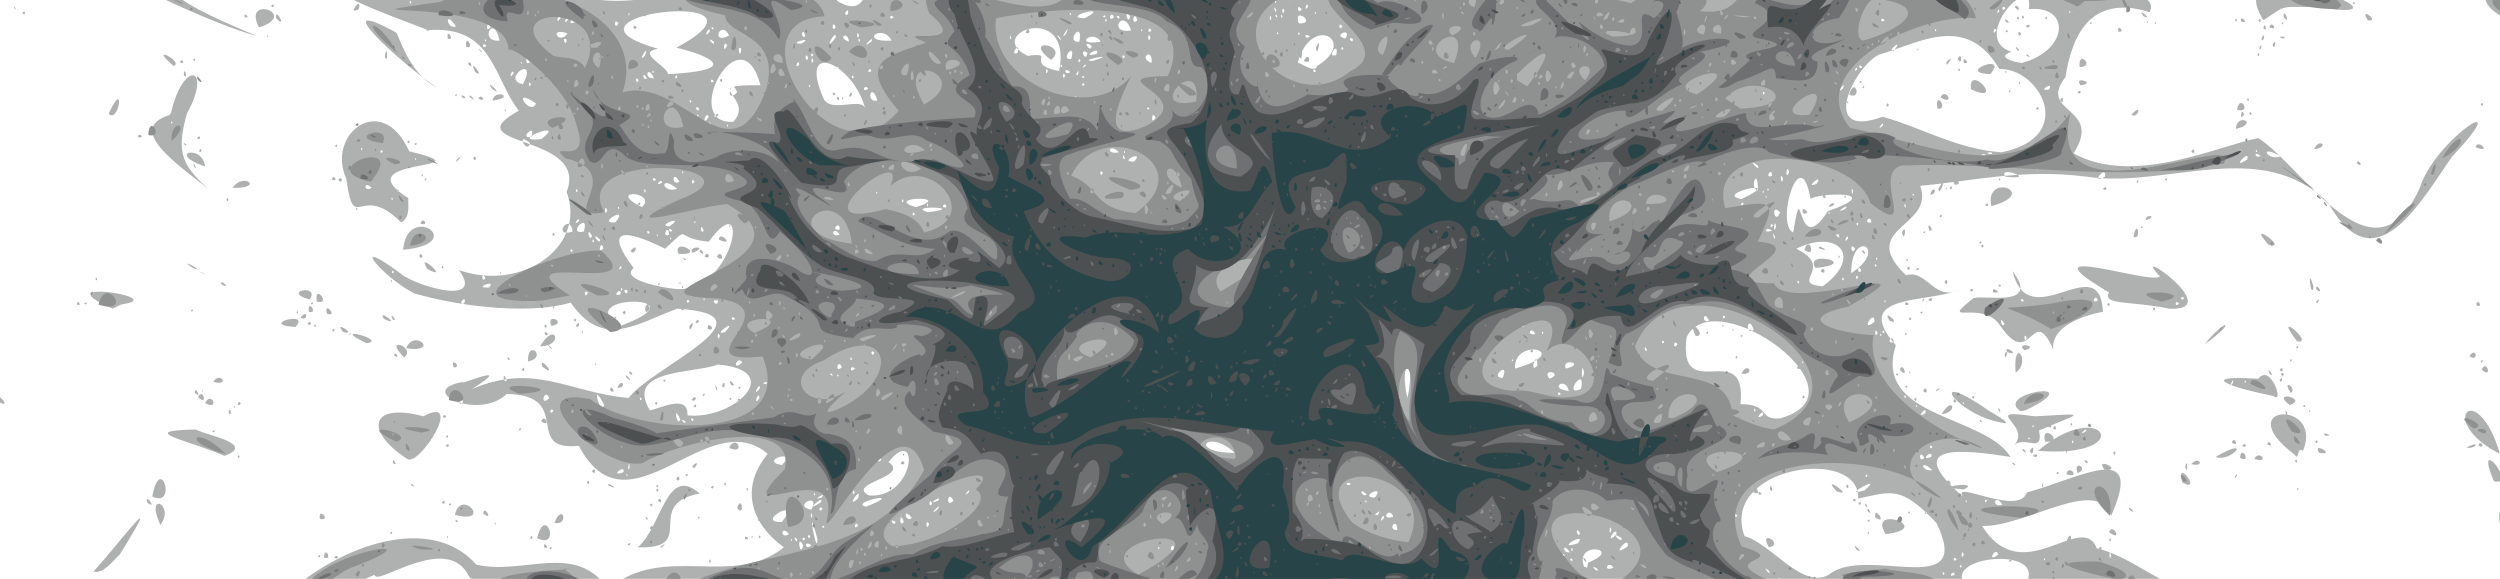 <svg xmlns="http://www.w3.org/2000/svg" width="2462" height="570" version="1"><path d="M4 587l5-1-5 1zm268 0h3-3zm8 0c57-52 145-81 189-31 47 11 97-23 130 24 55-46 122 0 173-41-32-23-44-58-16-92-59-51-137 85-186-8-56 6-4-50-71-51-28 27-92-4-42-12-11 6 54-22 8 7 62-26 93 3 154 9 22-30 149-82 48-88-41 15-73 40-105-6-36 11-101 6-154-9-33-17-68-61-10-17 22 13 78 27 54-6 63 22 126-24 106-77 23-58-113-44-47-80-25-31-25-86-92-79 31 7-164-55-46-41 52 26 113-8 178 0 75 35 152-20 239-9 27 12 52 44 63 13 42-25 144 17 163-2 226-8 453 1 679-3 89 3 179-3 269 1 10 3 170-13 153 23-61-19-77 27-83 64-28 36 38 29 8 75 59 33 144-8 182-15 43 27 114 150 159 49 15-48 98-101 32-31-31 44-76 128-122 46-66-66-159-14-238-26-63-8-110 4-164 9 15 41-63 41-14 88 21-6 28 27 53 14-29 14-109 3-63 55-23 72 87 68 113 110-45-7-109-15-47 39-11-17 55 20 63-4 52-14 117-53 83 23-13-40-84 11-127 10 40 64 98-16 113 22 43 10 79 55 133 46-62 8-130-21-177-4-48 10-91 0-27-5 29-45-110-27-44 10-67-10-157 5-191-16 70 35-185 5-114 16H646c1-20-132 27-184-19-21-45-93 11-93-2-28 13-58 23-89 21zm1552-1l-8-4 8 4zm145 0h-2 2zm155-1c-5-5-2 4 0 0zm5 1c-2-8-5 5 0 0zm54 0h-2 2zm-1580-3c-4-5-5 5 0 0zm6-1c1-7-5 6 0 0zm1217 0c-2-4-2 3 0 0zm-1198-1c-2-4-1 3 0 0zm1423-3c-3-6-3 6 0 0zm-1481-6c-3-5-2 4 0 0zm1176-2c-7-2 0 6 0 0zm47-4c36-30 144 27 106-51-35-37-44-31-77-24 2-52-137-32-112 37 26 7 57 53 83 38zm114-20c2-4 2 3 0 0zm-87-5c-6-10 10 7 0 0zm-86-2c-11-19 16-3 0 0zm115-13c-19-30 50-6 0 0zm-18-1c2-4 2 3 0 0zm0-12c3-4 3 3 0 0zm8-3c-3-14 13 7 0 0zm32-5c3-4 2 3 0 0zm-40-2c0-7 6 7 0 0zm-2-5c-1-7 5 6 0 0zm-7-2c4-5 3 4 0 0zm-4-2c-4-5 5-2 0 0zm-94-7c-2-6 7 1 0 0zm-5-2c-3-15 11 5 0 0zm82-1c-18-19 19 7 0 0zm-66-2c0-10 5 6 0 0zm75-3c2-6 4 6 0 0zm107 87c-1-6-8 4 0 0zm-10-1c-3-5-2 4 0 0zm-173-3c-9-7 4 8 0 0zm-169-2c-10-6 3 7 0 0zm-9-6c36-14-14-22-4 4l3 1 1-5zm-3-1c-6-9 5 1 0 0zm28 6c-6-8-11 5 0 0zm343-1c-2-5-3 4 0 0zm-190-3l-2 2 2-2zm-194-5c-5 1 3 5 0 0zm433 2c-3-5-3 5 0 0zm-54-1c-4-5-4 4 0 0zm87 0c-1-4-2 3 0 0zm65-4c-2-11-2 10 0 0zm-145-1c-3-7-3 8 0 0zm-393 1c-3-5-3 4 0 0zm427-1c-3-9-12 10 0 0zm-422-2c-7-11-8 1 0 0zm-390-2c1-11-7 1 0 0zm393-1c-2-5-2 6 0 0zm-758-4c-7-13-3 14 0 0zm351 3c-2-4-2 3 0 0zm461-2c2-13-19 14 0 0zm-804-1c-8-6-6 6 0 0zm755-2c10-13-25 8 0 0zm-769-4c-6-6 1 7 0 0zm20 0c-12-46 0 21 0 0zm-25 1c-1-4-2 3 0 0zm817-2c-14-9 1 7 0 0zm-804 1c-3-5-4 4 0 0zm353-2l-3 2 3-2zm-348-1c-4-4-2 6 0 0zm794-2c0-10-13 13 0 0zm-815 0c-8-10-9 6 0 0zm779-1c-6-9-2 7 0 0zm-754-1l-7-1 7 1zm785-2c-2-9-3 9 0 0zm-211 0c0-14-11 0 0 0zm-564-3c-3-4-3 3 0 0zm103-3c-4-7-3 9 0 0zm-70 2c-2-7-6 5 0 0zm37-4c-8-5-1 6 0 0zm8 0c-4-13-5 7 0 0zm-120 0c21-26-28 1 0 0zm593-4c0-7-7 9 0 0zm-465 0c-10-12-6 6 0 0zm474-1c-3-11-14 4 0 0zm-572-1c-2-8-2 7 0 0zm557-1c6-8-8 2 0 0zm354 1c-4-5-3 4 0 0zm186-4c-5 2 3 3 0 0zm-974-2c8-11-12 9 0 0zm-70-3c43-17-19-4 0 0zm15-6c0-8 4 4 0 0zm-69 9c10-18-20-4 0 0zm11-1c-4-5-4 6 0 0zm-2-6c6-10-19 12 0 0zm110 1c-3-8-4 6 0 0zm1054 1c-8-12-11 4 0 0zm-1127-6c5-15-14 12 0 0zm79 2c5-7-14 6 0 0zm15 0c-6-12-8 9 0 0zm407 1c-2-4-2 3 0 0zm591 0c-1-4-2 3 0 0zm20-1c-3-4-3 5 0 0zm-619-1h-2 2zm16-2c11-14-17 0 0 0zm-545 0c7-7-12 4 0 0zm47-2c46 3 50-71 19-33 22 15-43 21-19 33zm31-31c2-7 7 2 0 0zm2-9c2-4 2 3 0 0zm457 39c-9-9-5 4 0 0zm-543 0c-2-4-2 3 0 0zm39-2c-3-6-3 6 0 0zm112 0c3-7-8 7 0 0zm-69 0h-2 2zm951-2c22-18-26 8 0 0zm210 2h-2 2zm-716-9c-8-2-1 5 0 0zm-443-3h-2 2zm952-4c0-5-4 3 0 0zm-1221-1c-2-4-1 3 0 0zm-4-3c2-9-15 6 0 0zm1289-2c-13-12-11 2 0 0zm-1283-2c0-12-3 6 0 0zm250-2l-6-1 6 1zm-100-1c17-17-24-4 0 0zm135-4l-3-2 3 2zm795 1l-1-2 1 2zm-832-2c-4-9-7 6 0 0zm1027-2c-5-10-6 6 0 0zm7-1c2-9-13 5 0 0zm-686-4c-27-25-47 0 0 0zm-312-5c-2-6-4 6 0 0zm999-1c-5-4-1 5 0 0zM675 415c-8-5 1 5 0 0zm-5-2c-8-17-3 9 0 0zm13 0c-5-4-1 5 0 0zm1070-1c91-25-65-136-92-80-9 69 60-1 53 66 30 0 17 16 39 14zm22-20c0-6 5 1 0 0zm-98-22c-5-5 5 1 0 0zm38-2c6-13 14 2 0 0zm55-5c-1-6 8 2 0 0zm-61-11c3-5 2 4 0 0zm-39-21c-11-22 13 0 0 0zm44 0c3-4 2 3 0 0zm-34-3c3-4 3 3 0 0zm26-3c2-4 1 3 0 0zm-10-4c1-4 2 3 0 0zm40 88c3-9-11 7 0 0zm165-1h-3 3zm-1224 1c45 5 98-44 30-50-23 9-92 4-67 45 9-1 38-17 37 5zm6-9c4-5 3 4 0 0zm-38-3c3-4 3 5 0 0zm83-1c-6-8 10 1 0 0zm-47-2c5-8 6 3 0 0zm37-1c3-4 3 3 0 0zm-26-4c3-5 2 4 0 0zm28-2l2 1-2-1zm-15-4c-2-10 4 6 0 0zm6-2c2-10 5 2 0 0zm16 1c3-4 3 3 0 0zm-7-3c-5-10 8 4 0 0zm13-4l-3-6 3 6zm-80 0c3-4 3 3 0 0zm26-11c-5-4 8 3 0 0zm1217 43c3-10-11 7 0 0zm-1351-3c-5-3-3 7 0 0zm1184 0c-2-5-2 5 0 0zm-1134-5c-14-28-4 11 0 0zm1293 1c-1-4-2 3 0 0zm-502-8c9-41-9-39 0 0zm-930 4c-1-8-7 6 0 0zm292-4c-1-9-7 10 0 0zm952 2c-2-11-9 4 0 0zm-1068-1c-3-5-2 4 0 0zm-91-1c-5-11-10 10 0 0zm1336-2c-3-3-1 6 0 0zm-1355-2h-2 2zm1015 0c-3-5-4 4 0 0zm-776-1c-2-4-1 3 0 0zm796-4c5-25-19 9 0 0zm-12 2c-3-15-21-2 0 0zm-797-2c2-10-9 10 0 0zm7-7c-8 2 2 4 0 0zm-256-1c-4-12-4 3 0 0zm1027-2c15-6-9-11 0 0zm-46-1c7-18-14 1 0 0zm80-5c-3-15-3 15 0 0zm-741 1c-5-1 4 5 0 0zm7 2c-2-4-2 3 0 0zm719-3v2-2zm4-1h-2 2zm-707-3c-5-5-6 6 0 0zm650 0c60-17-2-32 0 0zm15-17c3-5 4 4 0 0zm35 17c21-5-5-11 0 0zm-28-3c0-18-9 10 0 0zm-685 2c-3-10-8 6 0 0zm-98-5c-5-8-11 10 0 0zm117 0l-3-1 3 1zm928 0c-2-4-1 3 0 0zm-286-2c-1-4-2 3 0 0zm-651-1c-1-6-3 3 0 0zm22-7c-5-4-2 7 0 0zm761-2c-3-8-3 3 0 0zm30-6c-4-6-5 7 0 0zm-13-2c-3-5-3 4 0 0zm226 0c-1-9-9 2 0 0zm-1148-2h-2 2zm-8-4c-3-8-3 8 0 0zm1144-1c-2-4-2 3 0 0zm-341-1c-4-9-10 2 0 0zm337-1c-3-8-3 7 0 0zm-1135-1c15-16-15 5 0 0zm806 1c-2-4-2 3 0 0zm207-3c-5-17-10 6 0 0zm129 2c-3-5-3 4 0 0zm-336-5v3-3zm-904-3c76-30-56-29-5 2l5-2zm-11-6c3-4 2 3 0 0zm8-5c4-6 4 5 0 0zm888 13c-3-8-3 4 0 0zm10-2l-2 2 2-2zm335-2c0-14-15 12 0 0zm-163-1c-5-12-8 3 0 0zm-959-2c-5-5-4 4 0 0zm975-2c-3-4-3 5 0 0zm7-4h-3 3zm-1066-4c-4-14-8 12 0 0zm-94-1c-2-4-2 3 0 0zm-89-4c4-10-8 1 0 0zm250-3c-9-2 0 8 0 0zm-28 1c-3-5-4 4 0 0zm1178 0c-1-4-2 3 0 0zm-1163-2c-1-4-2 3 0 0zm-115-7c-5-4-3 8 0 0zm32 2c2-9-10 3 0 0zm7-4c-7-3 0 8 0 0zm-5-1c-2-5-2 5 0 0zm48-1c61 11 81-106 37-46-36-3-16-18-43 7-38-19-62-22-31 19-15 12 34 20 37 20zm-13-4c3-5 1 4 0 0zm21-1c1-4 2 3 0 0zm5-23c-4-5 5 1 0 0zm20-3c2-8 8 3 0 0zm12 0c4-9 9 7 0 0zm-29-1l2 1-2-1zm-9-2c-6-17 29 2 0 0zm14-1c-6-7 18-7 0 0zm7-1c0-7 8 7 0 0zm-68-1c9-10 4 7 0 0zm82-5l3-2-3 2zm5-6c0-10 17 8 0 0zm10-13c1-4 2 3 0 0zm-236 60c7-9-18 2 0 0zm191 0c-2-4-2 3 0 0zm1122-1c41-30 14-57-26-37 39 19-8 34 26 37zm-2-15c4-7 6 6 0 0zm-5-3c-13-18 46-5 0 0zm-11-18c5-16 12 10 0 0zm15-1c-5-6 14 4 0 0zm-584 35c34-28 25 12 0 0zm564-2c-3-5-2 4 0 0zm-1311-3h-3 3zm17-1c-4-9-4 6 0 0zm1338 1c-3-5-2 4 0 0zm14-2c-3-5-3 6 0 0zm-7-4c38-24 0-45 0 0zm11-21c0-6 6 7 0 0zM388 268c-2-5-3 4 0 0zm1458 0h-2 2zm-1273-1c-4-5-3 4 0 0zm1260 0c-3-9-5 4 0 0zm-1221-3c0-6-5 5 0 0zm1254 1h-2 2zm-1485-2h-2 2zm-6-3v2-2zm1473 1c-4-3 0 5 0 0zm1-6c-2-4-2 3 0 0zm-37-2c-2-4-2 3 0 0zm-43-4l-2 2 2-2zm-1205-2c-3-5-3 4 0 0zm1263-2c-6-8-4 8 0 0zm-1233 0c-1-11-7 6 0 0zm142-2v3-3zm-151-5c-1-6-3 3 0 0zm6-2c-11-10 0 7 0 0zm1229-1c0-7-6 7 0 0zm-1159 0c-1-4-2 3 0 0zm1087-2c-5-9 1 8 0 0zm-1165-1c-7-11-2 9 0 0zm1228-1c-7-2 2 7 0 0zm-1163 1c-2-4-1 3 0 0zm11-1c-1-12-8 4 0 0zm168 0c-7-10-10 4 0 0zm-11-1h-2 2zm-252-2c-3-20-21 7 0 0zm11 0c6-21-18 4 0 0zm65 1c-4-5-3 4 0 0zm1126 0c10-63 2 29 34-21 60-21-11-18-17-12-10-59-35 25-17 33zm35-25c2-7 11-3 0 0zm-6-10c1-6 6 4 0 0zm21 0c3-4 2 3 0 0zM693 227c-4-10-3 6 0 0zm-31 0c-5-5-3 4 0 0zm1083 0c-7-5-9 4 0 0zm-918-1c0-10-10 2 0 0zm922-3c-2-11-3 12 0 0zm-1090 0c18-12-14-1 0 0zm1087-1c-3-5-3 6 0 0zm84-2c-3-3-1 6 0 0zm-1224-1c15-18-20 2 0 0zm-36-1c2-7-8 6 0 0zm115 1c-1-4-2 3 0 0zm1158 0c-1-9-9 2 0 0zm-1229-6h-2 2zm1139-4c-10-10-5 14 0 0zm-852 2c-3-5-3 4 0 0zm13-2c41-5-24-7 0 0zm866 0c-7-9-6 6 0 0zm22 1c-1-4-2 3 0 0zm-1204-3c-3-8-3 9 0 0zm1219-1c7-8-14 6 0 0zm-915-2c40-12-34-10 0 0zm-292 1c-2-4-2 3 0 0zm22-1c17-15-37-19 0 0zm-4-3c4-5 3 4 0 0zm304 3c-1-7-7 2 0 0zm945-1c-2-7-2 5 0 0zm-963-1c-2-5-1 5 0 0zm803-1c-1-5-5 5 0 0zm-827-3c-2-5-3 4 0 0zm825-2c47-22-29-5 0 0zm25-2c-2-4-1 3 0 0zm101-1c-3-5-2 4 0 0zm44-1c-2-4-2 3 0 0zm-60-4c-3-7-1 9 0 0zm-961 2c-1-4-2 3 0 0zm873-1c-1-4-2 4 0 0zm22 1l-1-2 1 2zm-1123-2c-3-6-1 6 0 0zm-67 0c-3-5-2 4 0 0zm81 0h-2 2zm17-2c-18-15-16 5 0 0zm238 0l-4 2 4-2zm826 2c1-25-9-4 0 0zm11-1c-2-4-2 3 0 0zm80-2l-1-2 1 2zm-33-4c8-12-14 6 0 0zm-1120-2c-7-13-8 5 0 0zm8 0l-3-1 3 1zm-25 1c0-6-9 5 0 0zm32-1c-3-6-4 6 0 0zm-116 0h-2 2zm1188-3c-4-9-2 9 0 0zm-1110 1c-4-5-4 4 0 0zm1324 0c-2-4-2 3 0 0zm5-3c34 4-9-12 0 0zm98 0c2-13-16 9 0 0zm-328-1c0-10-8 4 0 0zm-659-3c-4-5-2 7 0 0zm670 1l-3-2 3 2zm6-1c-2-11-5 9 0 0zm-1089 0c-1-4-2 3 0 0zm1333-3c20-10-14-5 0 0zm30-1c-4-5-3 4 0 0zm-305-3c-13-10 4 9 0 0zm-633-1l-6-2 6 2zm19-3c11-12-17 1 0 0zm1087-1l-2 2 2-2zm9-1c4-12-18 12 0 0zm-1105-1c-3-8-3 3 0 0zm1138-2c-22-13-14 5 0 0zm-290-1c-5-5-11 8 0 0zm270 0c-9-5-3 5 0 0zm-265-3c-10 0 4 4 0 0zm10 0c75-15 38-83-2-82-33-56-80-25-119-14-25 13-59 84 4 61 37 10 73 32 117 35zm-63-43c-3-20 12 2 0 0zm97 0c4-5 3 4 0 0zm-153-1h2-2zm6-1c-1-7 5 0 0 0zm-39-4c1-4 2 3 0 0zm-3-5c6-11 3 6 0 0zm95 0c5-11 15 9 0 0zm-90-3c6-19 13 7 0 0zm-2-3c1-4 2 3 0 0zm122-2c-3-27 35 16 0 0zm37 2c3-4 2 3 0 0zm-144-4c3-4 2 3 0 0zm154-4c2-5 2 3 0 0zm-157-1c3-4 3 3 0 0zm171-2c0-6 4 2 0 0zm-146-2l2 1-2-1zm104-4c-35-1 19-22 0 0zm-32-4c3-4 3 3 0 0zm-11-8c10-10-2 9 0 0zm17 1c-2-9 8 2 0 0zm-6-4c4-9 5 9 0 0zm-40-9c2-4 1 3 0 0zm-6-8c5-6 5 5 0 0zm-780 109c-10-10-14 3 0 0zm6 0c-1-4-2 3 0 0zm16-2c-2-6-4 6 0 0zm1099 1c-2-4-2 3 0 0zm-1118-3h-2 2zm-583-5c-15-13-3 12 0 0zm11-4c28-21-36 4 0 0zm-4-7c3-4 3 3 0 0zm-6 5c6-15-13 2 0 0zm1331-11c3-8-8 7 0 0zm-1160-1c-4-4 1 5 0 0zm23 1c-1-4-2 3 0 0zm-17-2c-2-5-6 7 0 0zm22-2c23-24-36-37 27-36-20-74-80 39-27 36zm-4-16l1 1-1-1zm-28-4c4-5 3 4 0 0zm19-21c3-5 3 6 0 0zm-3 41c-2-6 8 1 0 0zm-21-5c-7-4 3 7 0 0zm13 0c-3-7-8 12 0 0zm440 1c-4-9-5 9 0 0zm-432-1c6-7-8 1 0 0zm-18-1c-2-4-2 3 0 0zm143-4h-2 2zm21-3c-11-44-67-70-41-10 7 15 38-2 41 10zm-28-10c2-6 4 6 0 0zm5 0c2-4 2 3 0 0zm7-2c3-9 5 1 0 0zm-15-1c-4-5 5-2 0 0zm-133 12c-7-2 2 7 0 0zm444 1c-3-4-3 3 0 0zm-604-5c-26-18-6 13 0 0zm153-2c-3-5-2 4 0 0zm183-1c-6-20-12 3 0 0zm196-3c-1-4-2 3 0 0zm-334-5c-6-17-13 13 0 0zm339 1h-3 3zm673 0c-2-5-3 4 0 0zM520 90l-5-3 5 3zm175-1h-2 2zm160-2c-5-5-6 6 0 0zm960 0c4-10-10 9 0 0zm203 1c5-9-13 3 0 0zM798 85c-2-4-2 3 0 0zm260-3c-13-15 17-8 0 0zm-543 1c16-31-23-5 0 0zm8 0c-3-6-3 6 0 0zm545 0c-3-4-3 5 0 0zm-274-3l-1 2 1-2zm-165-1c-4-6-3 6 0 0zm74 1c-4-5-4 4 0 0zm91-3l-2-5 2 5zm-157 0c-5-9-4 4 0 0zm7 0c-6-14-11 1 0 0zm23-1c-1-6-4 5 0 0zm394-1c5-14-7 7 0 0zm-220 1c-3-5-3 4 0 0zm208-2c-4-5-2 8 0 0zm19 2c-3-4-3 3 0 0zm-562-4c-2-6-6 9 0 0zm152 1c94-5 10-26 8-26 114-61-139-33-18 1-22 4 8 16 10 25zm-34-45c-1-7 7 2 0 0zm8-13c-4-10 11 5 0 0zm12 56c-2-4-2 3 0 0zm388-1c-2-7-3 7 0 0zm11 0c14-70-76-37-31-15 30-4-5 8 31 15zm-8-11c-30-23 19-15 0 0zm-25-27c4-9 6 4 0 0zm44 39c-7-6-6 4 0 0zm222 0h-2 2zm700 0c-2-4-1 3 0 0zM844 68l-3 2 3-2zm14 2c-1-6-6 4 0 0zm438 0c-4-5-3 4 0 0zm-26-3l-5 1 5-1zm559 1c-1-5-4 6 0 0zm-532-3c41-25-6-52-19-3 2-1 17 11 19 3zm-13-5c5-11 9 5 0 0zm-4-4c3-18 3 8 0 0zm16-9c6-15 1 13 0 0zM826 67c-2-4-1 3 0 0zm495 0l-1-8 1 8zm-275-2c-2-5-2 5 0 0zm788 1c-5-5-3 4 0 0zM787 64c0-8-6 5 0 0zm267 1h-2 2zm15 0c2-5-7 5 0 0zm-538-1c-2-4-2 3 0 0zm1460-2c46-12 49-57 7-53 6-40-60 29-17 42-13 4-4 9 10 11zm5-7c-2-5 7 4 0 0zm-9-5c-6-9 5 1 0 0zm1-15c-2-8 6 0 0 0zm-13-4c3-4 3 3 0 0zm20-5c5-5 5 4 0 0zm-20-5c-2-7 8 6 0 0zm52-2c-5-5 11 4 0 0zm-41-1c2-5 4 4 0 0zm5 0c0-6 5 1 0 0zm23 0c3-5 2 4 0 0zm-30-11c3-5 8 8 0 0zm18-9c-2-6 7 1 0 0zM514 62c-2-4-1 3 0 0zm8-1c-4-12-6 6 0 0zm612 1c2-16-14-5 0 0zm-333-2c-2-8-3 7 0 0zm263 0c-1-6-4 5 0 0zm12 0c29-9-17 0 0 0zm-21-2c5-19-12 2 0 0zm-259-1c-4-8-3 7 0 0zm50 1l-3-3 3 3zm-211-3c6-15-9 9 0 0zm436-3c-9-6-2 11 0 0zm37 4c-3-5-4 4 0 0zm-307-2c-3-4-3 5 0 0zm515 0c3-16-11 5 0 0zm-236-1c5-9-18 5 0 0zm-78-1c4-14-9 4 0 0zm-272-4c-5-5-1 13 0 0zm-256 2c-7-7 3 6 0 0zm1391 0c11-14-8 1 0 0zm-733-2l-4 1 4-1zm-57-3c-11-7 0 9 0 0zm248 3c-2-5-3 4 0 0zm-607-3c-3-8-5 10 0 0zm-237 0c-4-5-5 5 0 0zm310-2c15-8-15 0 0 0zm-86-2c-10-7 2 7 0 0zm155 0c5-9-13 10 0 0zm205 0c4-23-15 2 0 0zm-505-2c-6-4 0 9 0 0zm435 3l-2-1 2 1zm91-1c-8-13-28 5 0 0zm-592-1c-6-28-21 2 0 0zm331-3c1-11-14 18 0 0zm13 4c-1-11-12-4 0 0zm11-2c-3-3-1 6 0 0zm31 1c-9-18-34 2 0 0zm454-2c-7-2 2 7 0 0zm-853 2c-2-4-2 3 0 0zm643-2l-2 2 2-2zm-78-1c-8-8 4 8 0 0zm89 0c-3-8-3 8 0 0zm-137 0c-2-5-2 5 0 0zm329 1c7-12-14-3 0 0zm-766-5c-19-7-9 12 0 0zm159 2c-8-17-19 10 0 0zm332-2c6-14-9 11 0 0zm-305 3c-2-4-1 3 0 0zm48 0c-2-11-6 2 0 0zm53-1c-3-8-2 7 0 0zm444 1c-6-5-6 4 0 0zm-10-3c-3-4-1 5 0 0zm-581-2c0-8-8 10 0 0zm560 2c-2-4-2 3 0 0zm-145-3c-8-24-24 4 0 0zm20 0c-3-6-5 5 0 0zm832 0c-2-6-5 7 0 0zm-841 0c-1-4-2 3 0 0zm175-1l-5 1 5-1zm607 1c-2-4-2 3 0 0zM483 27c-1-14-7 8 0 0zm220 1c-3-4-3 3 0 0zm120-1c-3-9-5 6 0 0zm-374-1c-12-18-9 4 0 0zm873 0c-4-6-4 6 0 0zm-864-2l-2 2 2-2zm151-1c-5-7-4 8 0 0zm670 0c19 1-6-18 0 0zm-713-1c1-9-10 4 0 0zm-7-2c1-9-6 7 0 0zm343 1h-2 2zm166-3c29-15-25-1 0 0zm22 2c-2-5-2 5 0 0zm30 0c-3-12-7 7 0 0zm736 0c-4-5-5 4 0 0zM552 18c0-10-7 9 0 0zm57 1l-1-2 1 2zm643-1c-2-8-2 7 0 0zm-372-1c-4-5-5 5 0 0zm222-1c-6-2 2 6 0 0zm11 0c-7-8-2 10 0 0zm-25-1c-5 2 3 3 0 0zm9 2c-3-8-7 6 0 0zm30 0c-2-4-2 3 0 0zm136-1c-3-5-1 5 0 0zm-5 0c-3-5-2 4 0 0zm-638-2c-1-4-2 4 0 0zm215-4c-7 4 2 8 0 0zm220 4c-2-4-2 3 0 0zm6-1h-2 2zm54 0c-2-4-2 3 0 0zm181 0c-1-4-2 3 0 0zm-31-3c-4-5-2 8 0 0zm704 1c-1-5-4 6 0 0zm70 1c-1-4-2 3 0 0zm-782-2c-4-8-1 6 0 0zm25-1c-6-7-4 7 0 0zm693-1c-4-5-4 6 0 0zm-963 0c-4-5-5 4 0 0zm276-1c0-8-5 6 0 0zm300-3c-4-10-3 6 0 0zM405 2c-2-5-2 6 0 0zm852 0c-2-4-2 3 0 0zm326-3c-5-2 0 6 0 0zm13 0c11-22-35 3 0 0zm-4-2c3-4 3 3 0 0zm-561 2c4-13-17 6 0 0zM642-1c2-13-7 2 0 0zm1327-1c0-7-3 5 0 0zM808-4c-4-3 0 8 0 0zm487 2c-1-6-3 3 0 0zm138-4c-2-5-3 4 0 0zM876-9c-5-2 2 6 0 0zm-69 1c-1-4-2 3 0 0zm222-2c-4-6-3 5 0 0zm1070 0c-4-5-3 4 0 0zM308 586h2-2zm61 1l3-1-3 1zm42 0c3-4 2 3 0 0zm42-1c-85-12 82-3 0 0zm34 1h4-4zm231 0h2-2zm1068 0c3-4 3 3 0 0zm67 0l2-1-2 1zm11 0c1-4 2 3 0 0zm23 0h2-2zm18 0c1-5 3 4 0 0zm4-1l2 1-2-1zm133 1c-1-8 19 8 0 0zm7 0h4-4zm10 0h3-3zm9 0h2-2zm3 0c3-4 2 3 0 0zm16-1h3-3zm16-1c1-6 7 9 0 0zm7 1l4 1-4-1zm8 1h2-2zm87-1c1-6 10 5 0 0zm18 0h3-3zm110 1c-12-6 10-1 0 0zm21 0h2-2zm6 0c0-6 8 5 0 0zm-2133-1h2-2zm189 0h2-2zm-143-2c-3-5 4 1 0 0zm2204-2c-6-9 10 0 0 0zm-428-2c-2-8 7 5 0 0zm-1770 0c-1-7 9 6 0 0zm1700-6c1-8 9 5 0 0zM84 573c4-5 4 4 0 0zm302-1c-8-7 15 6 0 0zm50-1c3-4 3 3 0 0zm-344-8c28-31 72-91 26-17-7 6-15 19-26 17zm606-10c2-6 3 4 0 0zm-379-4c1-13 9 4 0 0zm10 0c5-5 5 4 0 0zm-16-1c3-4 3 3 0 0zm1754-8c4-5 3 6 0 0zm-1531-1c-2-8 7 3 0 0zm5 1c3-4 3 3 0 0zm87-1c24-20 28-82 61-53-57 11 0 55-61 53zm32-23h-2 2zm-9 22c9-7-3 6 0 0zm-33-2c5-4 2 4 0 0zm1436 1c2-4 1 3 0 0zm-19-3c4-15 8 1 0 0zm42-2c2-6 3 4 0 0zm-1548-2c8-34 24 12 0 0zm205 1c-2-6 7 1 0 0zm-212-1c2-6 4 3 0 0zm-82-1c1-4 2 3 0 0zm300 0c2-4 1 3 0 0zm7 0c2-5 3 4 0 0zm-363-4c3-4 3 3 0 0zm1693-1c4-10 14 11 0 0zm-1437-3c1-7 7 1 0 0zm-482-4c-16-34 15-21 0 0zm2304-1c-4-19 7-12 0 0zm-1975 0c1-4 2 3 0 0zm59-1c8-21 15 3 0 0zm-97-1c-2-5 5 1 0 0zm-134-3c-2-13 12 3 0 0zm321 0c-1-5 5 3 0 0zm110 1c4-5 4 4 0 0zm-59-2c3-4 2 3 0 0zm-239-3c6-27 38 10 0 0zm28-1c0-10 11 8 0 0zm1621-4c-2-7 9 7 0 0zm-1371-2c5-14 7 11 0 0zm-86-3c4-4 2 5 0 0zm-198 0c3-4 3 3 0 0zm186-1l2 1-2-1zm18 0l1 1-1-1zm-501-1c-3-11 11 8 0 0zm290 0c4-5 4 4 0 0zm213-2c3-6 5 6 0 0zm-498-4c8-44 25 12 0 0zm504 1l1 1-1-1zm-8-7c2-5 4 4 0 0zm1288-1c-36-2 19-9 0 0zm-1199 0c1-5 3 4 0 0zm1527 0c2-5 2 3 0 0zm-1640-2h1-1zm78 0c4-5 3 4 0 0zm1311-2c2-8 1 7 0 0zm-1606 0c-2-5 7 4 0 0zm194 0c-2-5 14 7 0 0zm36 0l2 1-2-1zm11 1c3-4 3 3 0 0zm1374-1c2-4 1 3 0 0zm-1307-1c2-5 3 4 0 0zm1436-2c-7-26 21 12 0 0zm-1571 0c3-5 3 6 0 0zm1338 0c5-6 8 7 0 0zm540-1c-21-50 25 6 0 0zm-1790-2c3-8 5 5 0 0zm1535-3c5-6-1 6 0 0zm-1526-1c3-4 3 3 0 0zm1360-1c2-11 15 5 0 0zm-10-1c3-4 3 3 0 0zm21 0c-5-14 12-5 0 0zm-1463-2c4-6 4 6 0 0zm1490-1c-12-14 19 0 0 0zm79-3c2-12 3 10 0 0zm-1470-1c9-9 1 7 0 0zm1300-2c-2-5 7 4 0 0zm176 0c8-9 14 4 0 0zm-1771-1c-1-8 6 5 0 0zm1667 0c-4-7 6 1 0 0zm206-2c3-4 3 5 0 0zm-1859-2c-43-28-36-56 16-42 41-22-4 50-16 42zm-24-30h-2 2zm52-5l-1 1 1-1zm1791 35c5-10 16 5 0 0zm-38-2c38-22 15 6 0 0zm24 1c1-14 12 6 0 0zm-1985-2c-33-15-90-25-28-26 7 5 61 14 28 26zm13 1c2-5 3 4 0 0zm2026-2c-66-50 29-55 8-4-6-5-4 11-8 4zm-258 1c5-5 6 4 0 0zm460-2c-64-32-23-77 0 0zm-381-1c3-5 3 6 0 0zm-82-2c6-10 3 9 0 0zm36 0c6-9-3 9 0 0zm249 2c-8-12 18 3 0 0zm-292-2c-1-6 7 5 0 0zm15 0c65-55 99 8 0 0zm35-9c-3-4-1 5 0 0zm12-10c4-7-10 6 0 0zM718 441c7-15 17 8 0 0zm1711 0c13-8 11 1 0 0zm50-2c-1-9 3 5 0 0zm-2040 0c4-5 4 4 0 0zm1544 0c20-21-36-37 21-29 55-3 45-4 4 14 5 24-15 4-25 15zm16-7c-2-4-2 3 0 0zm4-12c-2-4-2 3 0 0zm205 19c5-5 5 4 0 0zm233 0c1-8 8 4 0 0zm-208-1c0-7 8 3 0 0zm-35-2c2-8 8 5 0 0zm-184-1c-5-20 21 1 0 0zm266 0c3-5 3 5 0 0zm-2300-2c1-7 3 7 0 0zm2492 0c-1-5 5 3 0 0zm-6-2c-2-6 6 2 0 0zm-2027-1c3-4 3 3 0 0zm1851-1c-6-5 11 1 0 0zm172-2c1-5 3 4 0 0zm-2253-2c3-4 3 3 0 0zm302-2c3-5 2 4 0 0zm1511-1c2-7 5 4 0 0zm-5-2c4-5 4 4 0 0zm-47-4c-46-9-74-55-12-12-8-4 32 17 12 12zm-36-19c-1-4-2 4 0 0zm105 21c1-5 3 4 0 0zm-89-3c-2-5 5 3 0 0zm-1417 0c3-9 10 7 0 0zm-131-4l2 1-2-1zm34 0c2-6 6 2 0 0zm1844-2l2 1-2-1zm-368-1c11-19 17-2 0 0zm-1687-2c2-8 4 7 0 0zm1681-2l1 1-1-1zm62 0c-1-7 5 6 0 0zm22 1c-28-18 71-33 5-1l-5 1zm284 0c1-4 2 3 0 0zm-2044-4c2-4 1 3 0 0zm305-1l2 1-2-1zm1733 0c3-4 3 3 0 0zm-2034-1c1-7 6 0 0 0zm2021 0c-20-15 19-7 0 0zm-2053-2c6-13 15 8 0 0zm1722-1c-1-7 6 2 0 0zM-6 393c1-12 23 15 0 0zm1891 0c3-5 3 6 0 0zm-1690-2c5-10 10 10 0 0zm1747 0c4-4 2 5 0 0zm297-1c-41-8-78-21-15-17 12-16 26 26 15 17zm-40-13c2-9-6 9 0 0zm13-1c-2-4-2 3 0 0zM192 387c-1-9 8 7 0 0zm2064 0c-10-15 7-5 0 0zm-2057-2c2-4 1 3 0 0zm402 0c-1-9 8 4 0 0zm1293 0c3-8 6 6 0 0zm13-1c8-6-2 5 0 0zm-1299-2c4-11 10 0 0 0zm1268-1c3-4 3 3 0 0zm-1666-5c7-11 17 5 0 0zm2035-1c3-8 3 4 0 0zm-1628-3c-4-8 10 8 0 0zm-112-3l3-3-3 3zm116 0c-6-7 6 0 0 0zm1246 0c3-4 3 3 0 0zm368-1c-4-10 7 6 0 0zm11 0c5-3 3 6 0 0zm-261-1c-3-37 16-11 0 0zm-1474-1l2 1-2-1zm1369 1c2-4 1 3 0 0zm-1366-3c3-6 3 5 0 0zm1357 0c3-9 9 11 0 0zm374 0c4-5 4 6 0 0zm199 0c5-11 11 10 0 0zm-1952-1h2-2zm42-2c-4-13 17 13 0 0zm-87 1c-5-11 9-1 0 0zm1805-2l2 1-2-1zm-1759-2l2 1-2-1zm93 1c1-4 2 3 0 0zm-66-3c-1-23 20-4 0 0zm1923 0c3-5 2 4 0 0zm-1943-2c-1-6 5 3 0 0zm1755 1c3-4 2 3 0 0zm-280-3c5-8-3-6 0 0zm-1577 0c-22-22 13-10 0 0zm1859-1l6-5-6 5zm175 0c6-11 10 6 0 0zm-2044-1c1-6 7 5 0 0zm1589-3c-6-9 15 4 0 0zm17-2c-11-8 16-5 0 0zm28-1c-21-47-21 22-52-23-17-27-62 1-27-27 7-5 68 11 39-27 16 66 86-24 89 40-21 4-51 15-49 37zm-26-11c-3-8-3 7 0 0zm-22-14c-6-11-3 6 0 0zm19-23c-4-5-3 4 0 0zm73 0c-2-8-8 4 0 0zM400 343c8-20 34 5 0 0zm142 0c-8-9 6 3 0 0zm1921 0c3-4 3 3 0 0zm-450-2l2 1-2-1zm248 1c3-4 3 3 0 0zm-1729-1c15-26 24 0 0 0zm1639-2c23-28 32-22 0 0zm-1810-1c-40-19 22-3 0 0zm1901-2c-26-34 19 4 0 0zm-1725-6c-3-7 7 1 0 0zm-193-1c2-4 1 3 0 0zm1532 0c1-5 3 4 0 0zm602-1c4-4 2 5 0 0zm-2140-1c-11-13 15 4 0 0zm235 0c1-4 2 3 0 0zm-246-2c4-4 2 5 0 0zm352-4c8-10-1 11 0 0zm18 3c-1-10 10 3 0 0zm-406-2c-38-2 16-17 0 0zm245-1c3-5 3 6 0 0zm-227 0c3-4 3 3 0 0zm234 0c-6-14 17-3 0 0zm24 0c5-8 4 4 0 0zm-264-2c3-6 5 4 0 0zm382-1c2-7 6 1 0 0zm1176-2c-9-14 13 5 0 0zm-1483-2c-7-11 19 9 0 0zm9 1c-5-10 6 2 0 0zm178 0c3-4 3 5 0 0zm1315 0c0-6 5 1 0 0zm-1621-2h2-2zm37 0c7-10 8 4 0 0zm8-6c-1-14 10 3 0 0zm18 2c-4-14 12 4 0 0zm-30-1c2-5 2 3 0 0zm413 0c3-5 4 4 0 0zm1186 0c3-4 3 3 0 0zm-1703-2c3-4 2 3 0 0zm-77-2c-69-30 51-12 13-5l-5 1-8 4zm560 1c2-6 4 3 0 0zm1449 0c2-6 4 3 0 0zm16-1c-37-8-66-3-59-16-90-53 45-6 50-16-33-34 67 35 9 32zm10-5c-4-5-5 5 0 0zm5-5c-3-5-5 4 0 0zm288 7c-1-9 8 2 0 0zM76 300c-1-7 6 2 0 0zm1800 0c0-6 8 2 0 0zm199 0c3-5 4 4 0 0zM83 299c3-4 3 3 0 0zm223 0c3-4 3 3 0 0zm6-2c-3-19 15 4 0 0zm1969 0c6-7 0 6 0 0zm-388-1c3-7 1 5 0 0zm194 0c-6-11 18 7 0 0zm-188-1c7-5 3 5 0 0zm-1594 0c-29-8 11-16 0 0zm1658-7c-3-8 11 2 0 0zm129-2l2 1-2-1zm-152 0c4-5 4 4 0 0zm132-1c3-7 4 5 0 0zm204 0c-5-26 7 5 0 0zm5 0c-1-9 9 7 0 0zm-313-3c1-5 5 2 0 0zm-1750-2c-3-7 12 6 0 0zm1697-2c3-7 4 6 0 0zm-1530-1c1-4 2 3 0 0zm-291-2c1-5 3 4 0 0zm1959-1l2 1-2-1zm-1850-3l2 1-2-1zm-4-2c-7-4 10 4 0 0zm293 0c2-4 1 3 0 0zm-71-4c-13-20 24 13 0 0zm1466 0c5-4 2 4 0 0zm-1697-1c-18-12 15 5 0 0zm1688 0c4-5 3 6 0 0zm-1443 0c0-6 4 2 0 0zm1442-8c2-4 3 4 0 0zm-1464-3c1-8 6 4 0 0zm136-3c5-6 6 3 0 0zm-152-4c4-48 66-6 0 0zm2066-4c9-14 7 13 0 0zm-229-1c-24-27 22 6 0 0zm-283 2c2-6 4 3 0 0zm-2-4c3-4 3 3 0 0zm6-3h2-2zm146-3c4-20 8 5 0 0zm-1557-1c0-6 5 1 0 0zm1329-3c5-11 3 12 0 0zm21 0c3-4 2 3 0 0zm6-2c-4-12 7 2 0 0zm-1358-3l4-2-4 2zm1566 0c3-4 2 3 0 0zm-1713-5c-41-41-46 14-54-43-20-44 35-87 62-27 83 20-67 5-1 46 0 7 2 20-7 24zm-43-13c-2-4-2 3 0 0zm37-6h-2 2zm-2-4c-2-4-2 3 0 0zm6-8c-2-4-2 3 0 0zm-27-3c-8-8-8 5 0 0zm44-28c-1-4-2 3 0 0zm-33-8c-3-4-3 5 0 0zm-20-2c-2-4-2 3 0 0zm57 73c3-8 9 4 0 0zm1699-3c0-7 13-4 0 0zm-203-4c3-5 3 4 0 0zm-1525-3c-1-6 5 3 0 0zm1576-7c-7-34 49-13 0 0zm-6-1c4-5 4 4 0 0zm-1732-5c2-6 3 4 0 0zm124-1c-4-8 11 2 0 0zm-135-4c-24-22-95-64-44-79 12-55 42-48 16-1-11 40-5 52 28 80zm-42-71c-2-4-2 3 0 0zm1726 72l3-2-3 2zm5-1c2-11 9-2 0 0zm-1620-4h1-1zm1628-2c11-20 0 11 0 0zm7 0c1-4 2 3 0 0zm4-1c3-5 3 5 0 0zm151 1c4-5 5 4 0 0zm-1842-1c11-16 32 1 0 0zm1696-3c-7-14 12 0 0 0zm179-3c3-5 2 4 0 0zm-1771-2c5-5 5 6 0 0zm-6 0c1-7 7 3 0 0zm91 0c3-4 2 3 0 0zm1714 0c3-4 3 3 0 0zm-1717-4c2-4 2 3 0 0zm-224-9c-2-9 5 7 0 0zm11 0c-39-13-3-23 0 0zm2119-3c1-7 8 6 0 0zm-1871-4c10-9-4 8 0 0zm16-1c3-6 4 6 0 0zm1692-7c4-6 4 6 0 0zm-1962 0c2-6 4 3 0 0zm2083-2c5-12 16-2 0 0zm-2090-2l2 1-2-1zm2249 0c2-9 17 7 0 0zm-2108-1c2-5 3 4 0 0zm-148-1c-4-5 5 1 0 0zm226-1c3-4 3 3 0 0zm-7-2c2-5 4 4 0 0zm-207-4c4-5 4 4 0 0zm-58-1c0-6 8 2 0 0zm2066-8c0-16 24-6 0 0zm5-12c0-11 6 0 0 0zm-2040-2c3-5 1 5 0 0zm1932 0c12-13 6 5 0 0zm-1992-1c17-37 10 11 0 0zm2108 0c2-5 4 4 0 0zm-1718-3c1-4 2 3 0 0zm1706-1c3-17 15 5 0 0zm240-5c2-5 4 4 0 0zm-414-5c4-6 3 8 0 0zM485 99c2-12 24-3 0 0zm1728 0c0-6 4 2 0 0zM463 96c-3-7 9 7 0 0zm8 1c3-6 9 5 0 0zm-16-1c-3-6 9 3 0 0zm-7-2c3-4 2 3 0 0zm1598-3c4-5 4 4 0 0zM485 88c-10-14 13 9 0 0zm-55-2c-32-21-113-94-40-54 3 2 12 40 40 54zm2048 0c1-5 3 6 0 0zm-429-2c-8-10 17-2 0 0zM496 83c2-5 4 4 0 0zm-315-9c0-11 5 6 0 0zm287-3c-8-17 11 8 0 0zm1580-5c-2-18 16 0 0 0zM171 65c-27-23 11-4 0 0zm290-2c2-6 6 7 0 0zm-284-2c4-5 5 4 0 0zm13-2c3-4 3 3 0 0zm189-3c2-16 4 9 0 0zm1844-2c3-5 2 4 0 0zM-19 52c1-5 2 6 0 0zm13 0c-3-5 4 1 0 0zm2231-5c4-8 1 7 0 0zM459 46c-2-14 10 3 0 0zm1779-2c5-9 2 8 0 0zM-15 43c9-16 13 3 0 0zm2494-1c-2-5 3 4 0 0zM441 38c-2-12 8 3 0 0zm1786 0c5-10 2 7 0 0zm21 0c-9-3 8-2 0 0zM-19 36h1-1zm148 1l1-2-1 2zm-142-2c-24-68 32-32 0 0zm276 1c1-4 2 3 0 0zm-11-1c-36-8-182-76-76-38 20 16 72 36 76 38zm1834-4c-1-9 8 2 0 0zm393-2c1-5 0 6 0 0zm-250-1c1-9 5 5 0 0zM255 27c-17-33 41-13 0 0zm1980 0c1-8 10 4 0 0zm244-3c-77-33 14-57 0 0zm-421-1c3-4 2 3 0 0zm64 0c2-4 1 3 0 0zm125 0c3-5 1 4 0 0zm-133-1c2-4 1 3 0 0zm93-1c-1-8 9 4 0 0zm17-1c3-5 3 6 0 0zm5 0c-49-80 170 6 54-13-39 0-30-3-54 13zm103 0c-10-15 13 2 0 0zM272 18c-2-13 12 12 0 0zm1929 2c2-5 3 4 0 0zm48-3c-1-12 8 9 0 0zM241 17c-2-7 7 2 0 0zm1870-1c-8-10 11 5 0 0zM22 13c3-5 4 4 0 0zm326-3c7-15 9 3 0 0zM14 8c-1-5 4 5 0 0zm2057-1c3-8 4 6 0 0zM267 6c3-5 4 4 0 0zm748-2c1-8 8 4 0 0zm1302-1c2-4 3 4 0 0zM822 1c-10-16 9 1 0 0zM595-1c1-4 2 3 0 0zM329-4c3-6 5 4 0 0zm1882-1c0-8 10 5 0 0zM393-5c-1-8 7 3 0 0zm445-3c4-6 4 6 0 0zm-259-3c-12-3 11 2 0 0zm-589-1l3 1-3-1zm7 0l2 1-2-1zm246 1h3-3zm19 0c7-6-1 4 0 0zm23 0c2-4 1 3 0 0zm8-1l2 1-2-1zm4 1c2-4 1 3 0 0zm55-1h4-4zm28 1c1-4 2 3 0 0zm14-1l2 1-2-1zm47 1c1-4 2 3 0 0zm10 0h2-2zm135 0h1-1zm45 0h1-1zm168 0c3-4 3 3 0 0zm20 0c2-4 1 3 0 0zm3 0h3-3zm7 0h2-2zm9 0h2-2zm151 0h5-5zm977 0h3-3zm7-1l1 1-1-1zm112 1c2-4 1 3 0 0zm23 0c2-4 2 3 0 0zm7-1l3 1-3-1zm177 0l2 1-2-1zm17 1c2-6 4 3 0 0zm135 0l4-1-4 1zM635-12h2-2z" fill="#afb0b0"/><path d="M300 587c2-5 2 3 0 0zm203 0l3-1-3 1zm12 0c-87-26 80-26 40-27 66 49-22 20-40 27zm109 0h2-2zm32 0c81-53 201-27 254-124-22-79-99 72-96 50 18-70-104 12-41-51 11-55-108-26-140-6-40 9-127-78-52-63 47 36 205 45 170-42-85 9 30-46-43-57-116-4 109-37 8-93-24 1-125 32-48-4 95-35-109-53-73 12-48 9 24-39-38-53-21-19 26 11 11-32-9-41-68-83-67-74 0-57-197-30-68-48 82-36 207 10 180 89 60-17 107 92 142-4 14-55-40-51-41-72-126-27 87-55 98 1-96 4 8 171 73 93-44-51-8-54 27-67-41-17 49 9 3-29-25-67 97 21 134-16 57-13 211-16 212 1-64 35 13 118 69 72 58-28-85-81 14-83 89 16 171-6 262 16 38-24 94-13 68 8 53 6 26-40 85-21 56 12 171-34 187 28-52-6-172 48-124 108 69 13 163 61 217-15-28 115 171 14 151 50-104 20-212-2-317 2-31 7 18 75-31 37-15-52-164-66-143 5 48-8 52-9 32 33 60 5-57 42 16 41 14 32 171-31 73 23-60 13-6 27 25 28-12 67 110 115 107 111-46-30-110 21-40 50-54-56-240-48-197 47 52 16-28 10 26 33-30 38-157 2-221 16H656zm1017-1h-3 3zm-609-4l-2 2 2-2zm528-8c92-59-121-108-49-23 10 15 30 30 49 23zm-4-24c-6-8 9 5 0 0zm20-5c2-5 2 3 0 0zm-75-12c1-4 2 4 0 0zm66-13c-9-11 7-3 0 0zm8-5c-1-8 6 4 0 0zm-6 60c-3-5-2 4 0 0zm-820-9c-4-9-4 9 0 0zm340 0c107-58-62-36 0 0zm9-18c4-14 12 11 0 0zm-21 0c2-5 3 4 0 0zm23-8l2 1-2-1zm9-5c3-5 3 4 0 0zm-352 30c-2-4-2 4 0 0zm13-1c-3-5-3 4 0 0zm358-4c1-10-7 9 0 0zm-412 0c-2-4-2 4 0 0zm19 0c-2-5-2 4 0 0zm853-3c-13-5 6 8 0 0zm-478 0c-3-5-2 6 0 0zm4-2c-5-5 1 6 0 0zm-305-3c-9-4-4 19 0 0zm7 2c-3-5-2 6 0 0zm324-2c3-10-9 6 0 0zm546-5c-4-7-10 13 0 0zm-865-1c-3-6-3 5 0 0zm16 1c-1-6-3 4 0 0zm-24-3c0-11-4 9 0 0zm249-1c-2-6-2 6 0 0zm-244-2c-3-5-4 5 0 0zm24-1c-3-7-3 6 0 0zm476 0c-2-6-3 6 0 0zm-492-2c3-14-9 9 0 0zm7 1c3-15-10 2 0 0zm19-2c-7-1 3 7 0 0zm823-1c-5 7-3 3 0 0zm-828 2c48-1 104-43 82-56 44-44-131 29-82 56zm19-11c3-5 5 5 0 0zm-9-5c-3-10 9 6 0 0zm10-5c4-11 9 5 0 0zm-25-3c1-6 4 4 0 0zm51-9c5-9 2 10 0 0zm20 1c4-7 4 6 0 0zm12-10c3-6 3 6 0 0zm0-15l1 1-1-1zm5-7c-5-9 12 4 0 0zm6-11c-1-8 5 6 0 0zm211 73c-2-5-2 4 0 0zm208-2c35-74-113-90-55-19 16 11 36 17 55 19zm-34-12c-2-15 8 1 0 0zm-11-6c5-16 10 3 0 0zm-9-8c3-5 3 4 0 0zm52-1c8-6 4 6 0 0zm-37-1c-4-9 8 4 0 0zm-7-2c0-8 8 9 0 0zm42 1l1-2-1 2zm-44-9c2-5 2 3 0 0zm18-4c3-7 3 6 0 0zm167 32c-1-11-5 15 0 0zm-663 2c-3-11-8 8 0 0zm81-5c-2-4-2 4 0 0zm26-3c-6-16-8 4 0 0zm161-1c-4-8-4 7 0 0zm16-1c28-17-22-13 0 0zm-3-7c2-5 2 3 0 0zm-168 1c-2-5-2 4 0 0zm160-1c-2-8-2 7 0 0zm-154-1c-6-3 4 4 0 0zm588-3c-20-18-4 12 0 0zm-267 0c-2-4-2 4 0 0zm274-5c-12-13-10 10 0 0zm33 0c-6-1 5 6 0 0zm-462-2c-2-8-2 7 0 0zm7 0c2-10-8 6 0 0zm147 0c-2-6-2 6 0 0zm7-1v2-2zm247-1v2-2zm-265 0c0-6-5 8 0 0zm-533-2c-2-4-2 4 0 0zm390-1c10-7-8-3 0 0zm147-1c-3-15-10 9 0 0zm6 0h-2 2zm411-7c-3-4-1 6 0 0zm-411 0c-3-5-5 8 0 0zm-11-3c-5-4-1 5 0 0zm-472 0c-3-5-3 4 0 0zm898-4c-2-6-3 6 0 0zm6-5h-2 2zm-740-5c1-10 1-8 0 0zm708 0c-2-5-2 4 0 0zm3-3c74-25-45-29 0 0zm-2-4c-1-9 5 3 0 0zm2-10c2-5 2 3 0 0zm6-6c0-8 6 8 0 0zm48 16l-2 2 2-2zm132-1c-5-7 0 6 0 0zm-1030-7c-3-6-3 5 0 0zm370-2c-3-43-76-5-2 1l2-1zm502-4c3-7-8 7 0 0zm147-4c-3-5-1 8 0 0zm-7 0h-2 2zm-1186-7c-22-21-4 16 0 0zm-60 4c-2-4-2 4 0 0zm1124 0c7-12-19 5 0 0zm11-3c-5-3-3 8 0 0zm-809-1c-13-21-8 10 0 0zm-247-3c-7-2 2 7 0 0zm6-2c-10-6 4 16 0 0zm1066 2c-15-21-20 6 0 0zm-876-5c3-19-11-1 0 0zm859-5c124-51-93-190-137-82 15 45 93 14 96 68 13 6 26 12 41 14zm-21-8c-2-5 5 4 0 0zm-14-3c2-5 1 3 0 0zm-5-3c-36-10 24-7 0 0zm-8-42c4-5 2 4 0 0zm-90-17c-5-5 9-1 0 0zm5 0c1-4 2 4 0 0zm30-17l2-1-2 1zm4-14c-2-11 7 10 0 0zM844 425c-2-5-2 4 0 0zm13-1c-2-8-7 11 0 0zm924-5c10-18-16 0 0 0zm20-2l-3-3 3 3zm-413-18c10-74-28-15 0 16v-16zm433 17c63-28-27-45 0 0zm18-19c-4-8 7 3 0 0zm-204 19c9-21-18 5 0 0zm157 0c-2-4-2 4 0 0zm-219-3c-3-20-17 11 0 0zm74-1c57-23-5-39-4-1l4 1zm149-2c-1-6-3 4 0 0zm-1053-3c-5-4-2 5 0 0zm777 0c-2-9-4 3 0 0zm-955-1c-1-8-5 4 0 0zm971 0h-2 2zm-711-3c65-29 52-91-14-48-45 15-13 54 21 31 5-3-35 29-7 17zm11-25c6-9 2 6 0 0zm9 0c-4-6 7 3 0 0zm-45-8c1-7 4 6 0 0zm35 1c-4-5 4 0 0 0zm18-3c0-6 5 2 0 0zm-50-3c1-6 4 4 0 0zm49-7c-6-5 10 3 0 0zm19-12c0-6 5 7 0 0zm977 58c-4-6-4 6 0 0zm-1087-3c-7-6 4 8 0 0zm1040 3c12-7-12-8 0 0zm-277-2h-2 2zm113-1c3-10-11 7 0 0zm-771-1h-1 1zm947-2c1-8-7 8 0 0zm-1004-2c-3-13-6 8 0 0zm12-3c4-16-19 14 0 0zm49 1c26-16-11-2 0 0zm-89 0c-4-5-4 4 0 0zm765-3c52-3 7-75-23-45 38-83-129 29-33 39 19-3 36 9 56 6zm23-17c4-5 3 6 0 0zm-100-3c-1-6 5 1 0 0zm98-2c4-6 4 6 0 0zm-97-12c-5-12 11 5 0 0zm50-2c-2-7 6 2 0 0zm-49-7c4-5 2 4 0 0zm79-5c1-6 4 4 0 0zm-54-6c2-5 2 3 0 0zm7-1c1-4 2 4 0 0zm-2-4c-4-8 10 7 0 0zm348 60c-3-5-3 4 0 0zm-1072-2c-2-6-2 6 0 0zm90-3c-4-14-7 13 0 0zm629-4c-6-2 2 6 0 0zm-718 1c-2-5-2 4 0 0zm855-1c-2-4-2 4 0 0zm-134-2c8-9-11 0 0 0zm138-1h-2 2zm194-1c-3-4-1 6 0 0zm-203-4c46-34-27-2 0 0zm14-2c-2-5-2 4 0 0zm-848-2c-7-2-6-1 0 0zm1007-2c-1-12-7 3 0 0zm-346-8h-1 1zm118 1c-2-5-2 4 0 0zm-803-4c-3-6-5 6 0 0zm291-2c18-11-15-2 0 0zm-262-2c40-31-39-4 0 0zm-3-2c3-5 3 4 0 0zm-5-5l2 1-2-1zm8-3l2 1-2-1zm660 10c-4-6-2 8 0 0zm114 2c-2-5-2 4 0 0zm-519-5c-3-11-2 13 0 0zm516 3c1-11-10 6 0 0zm-496-2c51-31-42-15 0 0zm501-1c-1-4-2 4 0 0zm-789-1c-3-8-3 7 0 0zm305 1c-3-5-3 4 0 0zm-12-4c-7-7 0 9 0 0zm18 2c-4-5-4 5 0 0zm-206-3c-1-8-3 3 0 0zm-9-4c6-12-10 12 0 0zm11-3c-7-4-6 7 0 0zm-41 1c-2-5-2 4 0 0zm757-1c-1-6-3 4 0 0zm-713-1h-2 2zm913-1c-2-8-2 7 0 0zm-1067-1c-3-5-3 6 0 0zm108 0c35-12-16-3 0 0zm-37 0c-2-4-2 4 0 0zm20 0c-3-5-2 4 0 0zm730-3c-4-6 0 7 0 0zm-776-1c8-13-25 12 0 0zm-14-1c-5-4-1 5 0 0zm796-2c-7-16-5 15 0 0zm18 2c-3-4-1 6 0 0zm-844-3c48-20-30-17 0 0zm10-9c1-6 4 4 0 0zm-7 11c-3-5-4 5 0 0zm355-3c-5-14-5 12 0 0zm685-3c-4-6-4 7 0 0zm-1018-1c-2-4-2 4 0 0zm-7-12c-9-16-9 14 0 0zm878 2c-2-9-4 3 0 0zm-895-3c-4-3-2 6 0 0zm102 0c0-6-7 6 0 0zm-58-1c-2-5-2 4 0 0zm189-1c-1-8-6 10 0 0zm791-3c-2-5-3 4 0 0zm-995-1c-2-5-2 4 0 0zm983-1c0-25-19 3 0 0zm45-2l-2 2 2-2zm-1032-3c-3-6-2 9 0 0zm1053 0c-9-11 2 9 0 0zm-613 0c-4-6 1 5 0 0zm-470 0c-2-5-2 4 0 0zm1098-3c-2-5-1 3 0 0zm-888-6c9-9-32 14 0 0zm849 1h-2 2zm8 0c-2-4-2 4 0 0zm-604-3c93-52-27-33 0 0zm609-1l-3 2 3-2zm4 0c-3-5-2 4 0 0zm-1108-4c-6-9-13 14 0 0zm61-26c6-12-10 3 0 0zm14-2c0-13 1-20 0 0zm-5-2c-3-5-3 4 0 0zm69-4c-4-8-7 7 0 0zm7 1c18 7-8-12 0 0zm715-3c-2-5-2 4 0 0zm-724-4c-5-3 2 6 0 0zm-5-2c-8-68-86-10 0 0zm-4-15c-2-6 6 2 0 0zm18 12c-3-5-2 6 0 0zm57-8c61-14 6-80-33-46 20-47-100 49-5 23 14 3 32 7 38 23zm2-7c2-11 6 7 0 0zm19-8c4-7 5 6 0 0zm-57-16c3-5 3 4 0 0zm40-23c4-5 3 6 0 0zm-25 50h-2 2zm44-2c-5-4-1 8 0 0zm-188 1c-2-5-2 4 0 0zm827-4c-9-5-4 17 0 0zm13-2c51-16-4-37 0 0zm147-4c45-36-24 4 0 0zm-16 2c-2-5-2 4 0 0zm-1083-2c-1-10-7 7 0 0zm485-4c68-48-34-98-63-37 29 11 20 32 63 37zm-13-15c-44 5 12-16 0 0zm17-4c5-9 12 11 0 0zm-9-4c-64-26 42-4 0 0zm12-8c-2-7 6 2 0 0zm5 0h3-3zm-34-10c3-5 3 4 0 0zm-7-15c-4-10 8 1 0 0zm523 54c-2-11-9 11 0 0zm-481-2c-6-15-4 17 0 0zm3 3c-5-6 4 8 0 0zm491-3c-3-8-6 7 0 0zm-972-1c-2-5-1 3 0 0zm968-4c45 1 1-21 0 0zm-467 1h-2 2zm404-2c44-15-14-2 0 0zm-396-2c30-21-24-5 0 0zm1-5c-1-7 6 3 0 0zm-342 4c-6-7-18 0 0 0zm328-2c-10-9-2 7 0 0zm538 2c-2-5-1 3 0 0zm-160-3l-2 2 2-2zm-3-2c-1-8-4 6 0 0zm-371-2c10-21-15 7 0 0zm423 1c-5-6-5 6 0 0zm41 1c-4-6-4 4 0 0zm24-3l-2 2 2-2zm-564 1c1-11-8 3 0 0zm781-1c-2-5-1 3 0 0zm-319-6c-1-18-11 16 0 0zm119 3c-2-5-2 4 0 0zm-494-1c-8-36-29-12 0 0zm-327-2c-2-9-4 3 0 0zm314-3c-3-4-1 6 0 0zm-428-2c-8-18-15 8 0 0zm938-3c0-10-7 4 0 0zm-500-5c-8 0 4 8 0 0zm-546 0c-9-9 2 9 0 0zm292-4c-33-21-18 14 0 0zm788 5c-4-6-4 6 0 0zm-642 0c-3-5-3 4 0 0zm596-2c-3-5-3 4 0 0zm13-1c7-14-12 5 0 0zm39 0l-1 1 1-1zm-821-1c4-12-13 3 0 0zm-286-3c-2-10-3 8 0 0zm277-1c-5-3-1 7 0 0zm-233 1c-2-4-2 4 0 0zm-62-3c-3-16-14 14 0 0zm1123 1c-2-5-2 4 0 0zm-257-9c10-28-12 5 0 0zm270 1l-2-1 2 1zm-813-2c2-7-7 7 0 0zm25 0h-3 3zm784-1l-2 2 2-2zm-797-3c-17-16-36 11 0 0zm7-1c-3-4-1 6 0 0zm969 2h-2 2zm-969-6c-3-6-4 7 0 0zm648-14c-4-7-6 11 0 0zm8 0c-2-4-2 4 0 0zm-901-4c-10-47-38 9 0 0zm456-1c56-30-53-48 21-49 37-81-116-68-169-57-9 62 92 106 133 57-11 22-34 70 15 49zm-27-11c1-7 6 3 0 0zm6-1c2-6 7 6 0 0zm14 0c2-5 2 3 0 0zm15-11c1-10 4 8 0 0zm-106-18l1 1-1-1zm55-4c2-5 2 3 0 0zm4-6c2-8 3 7 0 0zm-70 0c3-5 3 4 0 0zm69-8c1-8 4 5 0 0zm12-1c-34-23 19-8 0 0zm47-2c4-9 5 4 0 0zm-32-5c-24-12 19-5 0 0zm-31-12c2-5 1 3 0 0zm18-2c-21-14 14 1 0 0zm47-3c-1-14 7 3 0 0zm-58-3c2-6 7 9 0 0zm-9-3c4-6 4 6 0 0zm20-1c4-5 4 4 0 0zm-12-2c1-6 8 8 0 0zm-114-6c1-6 4 4 0 0zm76-1c-27-14 12 0 0 0zm-33-1c1-4 2 4 0 0zM640 125c-3-5-3 4 0 0zm465-1c-1-4-2 4 0 0zm466-2l-2 2 2-2zm-937 1c-2-5-2 4 0 0zm1144-1c-2-5-2 4 0 0zm-924-2c-1-7-7 10 0 0zm906 0c0-6-7 10 0 0zm27 1c12-4-8-1 0 0zm-212-1h-2 2zm451 0c-2-5-3 4 0 0zm-1384-1c-2-5-2 4 0 0zm107-2c-11-5 6 8 0 0zm999 0c-5-14-10 7 0 0zm-71-1c-2-5-1 3 0 0zm21-1c23-20-27 5 0 0zm-1-4c1-7 3 4 0 0zm338 4c-3-6-3 5 0 0zm-1394-2c-1-6-8 8 0 0zm1141 0c31-49-50 6 0 0zm-1216-2c-5 1 3 3 0 0zm465 2c1-12-8 2 0 0zm13-2c0-19-14 8 0 0zm702 1c8-8-8 2 0 0zm-109-3c34-30-23 3 0 0zm-584 0c-6-14-15 10 0 0zm-413-2c-1-14-9 9 0 0zm1074 0c73-3 13-42-15-10l15 10zm-8-6c3-6 3 6 0 0zm27-3c3-5 3 4 0 0zm-31-5c3-5 3 4 0 0zm27-3c-3-8 4 4 0 0zM570 107c-3-5-3 6 0 0zm41 1c1-9-6 3 0 0zm484 0c-3-5-2 4 0 0zm-535-4c-5-6-1 10 0 0zm74 3c-3-5-3 4 0 0zm249-2v2-2zm27-2c53-29-34-58 0 0zm-3-32c3-8 9 11 0 0zm761 35c12-7-14 4 0 0zm-187-3c7-16-15 15 0 0zm-852 2c-3-5-3 4 0 0zm1048-2c-4-6 0 7 0 0zm-656-1v2-2zm7 2c5-14-7-2 0 0zm623 0c-3-5-3 4 0 0zm-988-1c2-12-15 9 0 0zm371 0c1-10-7 5 0 0zm711-1c-3-6-6 10 0 0zm-567-2c6-51-55 12 0 0zm-19-5c1-6 4 4 0 0zm12-1c-33-27 26 2 0 0zm-8-14c2-5 1 3 0 0zm-84 21c-2-5-2 4 0 0zm414-1c2-13-9 6 0 0zm8-1c-2-5-3 4 0 0zm155 0c-3-5-4 5 0 0zm36-1c-4-7-4 6 0 0zm-658-2c-3-4-1 6 0 0zm637-3c62-41-44-11 0 0zm-9-5c2-5 2 4 0 0zm12-5c-1-6 4 1 0 0zM664 96c-9-6-7 5 0 0zm237 0c-2-5-3 4 0 0zm-20-1c-2-5-2 4 0 0zm596-8c-8-22-9 22 0 0zm7 4c-6-5 6 10 0 0zm-904 0c-5-7-4 7 0 0zm571-1c4-17-12 1 0 0zm353-5c24-31 27-48-10-12v6l10 6zm-729 1c1-10-6 5 0 0zm500-2c-5-3 2 6 0 0zm258 2c-2-4-2 4 0 0zm7-2c0-12-7 12 0 0zm-970-1c-3-14-9 11 0 0zm731 0c-3-6-3 5 0 0zm437 1c3-14-10 3 0 0zm-981-3c-5 1 3 3 0 0zm760 1c-3-4-3 5 0 0zm291-1c-5 0 4 5 0 0zm-318-2c-5-4-1 8 0 0zm38-4c-8-19-8 19 0 0zm-968 5c-2-5-2 4 0 0zm347 0c0-7-5 4 0 0zm232-2c-2-7-3 11 0 0zm338 2c-2-5-2 4 0 0zm84-1c17-20-19-17 0 0zm-661-2c-2-20-6 10 0 0zm519 2c-3-5-3 4 0 0zm128-2c11-16-12 2 0 0zm-943-1c-3-6-2 7 0 0zm289-2c9-27-16 3 0 0zm-120 0c-6-17-11 6 0 0zm477 0c-6-10-5 8 0 0zm264 1c-3-12-6 6 0 0zm5 1c0-8-8 6 0 0zm-755-7c-2-19-11 13 0 0zm398 3c1-10-6 5 0 0zm254 0c-4-9-11 3 0 0zm69-2c-5-6-1 9 0 0zm325 1c-7-5 3 7 0 0zm-873 1c-3-5-3 4 0 0zm11 0c-3-5-3 4 0 0zm-6-2c-4-4-2 6 0 0zm-10-1c33-7-7-19 0 0zm600-3l-2 4 2-4zm151 4c-2-4-2 4 0 0zM576 67c33-68-99-62-31-12 10 3 25 0 31 12zm-7-22c2-5 2 3 0 0zm-29-4c-4-4 5 0 0 0zm33-2c2-5 2 3 0 0zm296 29c3-9-8 1 0 0zm-279-1c8-29-17-10 0 0zm834 0c5-6-10 4 0 0zm128-2c-7-11-5 8 0 0zm133 0c2-9-6 3 0 0zM569 64c-6-5-5 7 0 0zm847 1h-2 2zm-489-3c-22-28-10 7 0 0zm-327 1h-2 2zm802-2c-4-4-2 6 0 0zm30 1c21-53-49-10 0 0zm-10-5c-1-14 11 4 0 0zm288 5c-7-10-7 7 0 0zm-939 0c0-19-21-1 0 0zm928-1c-2-5-2 4 0 0zM539 59c-3-5-3 4 0 0zm54-2c6-6-10 5 0 0zm860 0c17-27-17-19 0 0zm-520-2c-4-7-2 7 0 0zm429-1c16-38-17-4 0 0zm202-1c-3-4-2 8 0 0zm-401-3v3-3zm323-1c48-33-22 0 0 0zm-10-2c10-16-12 10 0 0zm-888 0c16-13-24 1 0 0zm824 1c-3-6-2 7 0 0zm150-1c-4-8-3 14 0 0zm279 0c-3-5-3 4 0 0zm-430-3c-2-10-8 1 0 0zm434 0c-2-5-3 4 0 0zm6-4c-3-4-1 6 0 0zm-16 0c41-12 67-34 15-41-13-6-28 39-15 41zm10-14c-6-9 14 5 0 0zm2-13c5-11 5 9 0 0zm3-9c2-4 3 4 0 0zm-199 36h-4 4zm209-1c1-12-19 17 0 0zm-430-4c25-12-13-13 0 0zm158 1c52-1-30-12 0 0zm90-2c7-21-18-2 0 0zM585 33c0-7-5 5 0 0zm868 1c-2-8-4 4 0 0zm207-2c-2-11-3 10 0 0zm203 2c-1-4-2 4 0 0zm8-1c-3-6-4 6 0 0zm-260-1c-1-15-13 10 0 0zm84 1c3-19-20 0 0 0zm-959-5c-4-8-4 7 0 0zm772-3c36-18-35 6 0 0zm71 2c-4-9-5 6 0 0zm20-5c4-8-13 2 0 0zm-172-3l-1 1 1-1zm156-1c8-17-12 8 0 0zm7 1c-2-8-4 7 0 0zm91-2c-1-7-5 15 0 0zm-110 1c-4-7 1 6 0 0zm145-1c26 0-27-4 0 0zm-294-2c-3-10-1 13 0 0zm279 2c3-9-8 8 0 0zm29 1c-4-6-4 4 0 0zm-713-2c-2-6-2 6 0 0zm215 0c9-12-13 7 0 0zm347-1c-5-8-12 5 0 0zM528 15c-2-5-2 4 0 0zm1169-1c-4-11-4 5 0 0zM521 12c-3-6-2 9 0 0zm920 0c-6-3 2 6 0 0zm-134 1c-2-5-2 4 0 0zm142-2l-2 2 2-2zm-918 1c-2-5-3 4 0 0zm1299-3c-6-5-1 8 0 0zm-866 1h-2 2zm982-1c-2-5-2 4 0 0zm-507-1c-1-4-2 4 0 0zm56 0c-2-5-2 4 0 0zm-43-1c8-22-16-4 0 0zm-9-3c-3-6-3 6 0 0zM473 3c-3-4-1 6 0 0zm1008 0c1-12-10 6 0 0zm93-1c-1-13-7 7 0 0zM795 2c-1-6-3 4 0 0zm580-1c6-15-7-5 0 0zm19-2c-4-4 1 7 0 0zM786-7c0-6-7 6 0 0zm882-1c6-8-11 3 0 0zm-279-2c-2-5-2 5 0 0zM871 587h2-2zm888 0l3-1-3 1zm10-1c7-7 3 6 0 0zm9 1c1-4 2 4 0 0zm3-1l1 1-1-1zm12 0c9 1 6 1 0 0zm10 1c10-1 7 0 0 0zm9-1c1-5 2 6 0 0zm3 1c2-5 1 3 0 0zm20 0h1-1zm87-1c-20-8 1-10 0 0zm8 0l2 1-2-1zm6 1c5-6 4 5 0 0zm35 0h2-2zm10-1h2-2zm20-1c0-12 7 12 0 0zm151 2h2-2zm34 0c2-5 1 3 0 0zm148 0h1-1zm26 0h1-1zm-162-1h2-2zm-1900-3c13-39 144-60 48-24-17 7-29 24-48 24zm81-46c-4-8-4 8 0 0zm1626 45c4-9 8 6 0 0zm-100-1c-40-12-152-11-48-21 9 4 63 3 48 21zm1-6l-3-2 3 2zm213 2c5-6 5 8 0 0zm-194 1c3-5 3 4 0 0zm78 0c-1-9 7 1 0 0zm13-1l2-5-2 5zm-1683-1l2 1-2-1zm1588-1l2 1-2-1zm172-1c9-21 17 11 0 0zm-1444-1c-7-5-4-3 0 0zm1197 2c2-8 4 4 0 0zm266-1c2-5 1 3 0 0zm-1772-1c-2-6 7 2 0 0zm315-1c12-24 28 14 0 0zm1431-1c-28-6-84-19-20-18 2 0 45 13 20 18zm-53-14c-3-6-4 8 0 0zm4-2c-8-7-1 7 0 0zm-252 15c4-5 4 4 0 0zm236-1c3-4 3 5 0 0zm-1515 0c2-5 2 4 0 0zm1275 0c2-5 2 3 0 0zm-1431-3c7-12 4 8 0 0zm1396-1c3-5 3 4 0 0zm275-1c1-6 4 4 0 0zm-260-4c2-5 6 5 0 0zm-1405-3c3-5 3 4 0 0zm1658-2c7-5 6 6 0 0zm10-4c2-7 5 5 0 0zm43 0c-1-7 6 6 0 0zm-1276-2c-2-8 12 9 0 0zm-351-5c10 1 6 0 0 0zm362-1c-3-15 12 2 0 0zm-388-2c-31-9 40 2 0 0zm17 1c3-5 3 4 0 0zm-312-5c7-11 7-10 0 0zm1823-1c5-6 4 7 0 0zm-1134 0l2-1-2 1zm1143-1c1-8 8 5 0 0zm-1311-1c3-5 3 4 0 0zm1293-3c2-5 2 3 0 0zm0-3c4-9 5 4 0 0zm-4-5c-20-23-9-34 0 0zm9-1c2-5 1 3 0 0zm-1162-3c-13-65 41-4 0 0zm24-1c3-7 4 6 0 0zm1138 1c1-12 9 4 0 0zm-1108-2c7-19 25 0 0 0zm1102-1c-15-26 20 8 0 0zm-64-2c3-14 10 3 0 0zm-1065-2c-2-7 6 2 0 0zm1143-1c2-5 1 3 0 0zm-7-3c4-12 4 10 0 0zm51 2c-118-13 74-17 0 0zm-85-3c4-5 3 6 0 0zm173 1c-37-34 5-43 0 0zm-151-2c-3-10 13 5 0 0zm-27-2c6-6 6 5 0 0zm-1447-3c3-5 3 4 0 0zm1470-2c3-6 3 6 0 0zm-25-1c8-23 4 9 0 0zm113-3c-3-6 6 2 0 0zm-1338-5c7-13 1 8 0 0zm1210-3c-4-8 9 7 0 0zm45 1c5-6 3 5 0 0zm-39-2c3-4 3 5 0 0zm-1210-2c-5-4 5-2 0 0zm1402-3l2 1-2-1zm-1205 0c3-5 2 4 0 0zm1170 0c7-6 5 5 0 0zm104-7c-9-16 11 4 0 0zm-395-10c4-6 4 6 0 0zm131-5c3-5 3 4 0 0zm-1032-3c4-4 2 5 0 0zm-632-9c-46-12-29-30 0 0zm1664-3c4-7 6 6 0 0zm-1486-2c-3-15 9 9 0 0zm-10-7c-47-23 24-7 0 0zm-2-7c-2-5-2 4 0 0zm1872 7c-5-16 13 10 0 0zm-209-2c1-8 7 4 0 0zm-9-5c1-14 13 7 0 0zm405-1c-19-5 7-7 0 0zm-2032-1c-50-9 33-5 0 0zm1842-1c-21-31 27 10 0 0zm179-3c-28-21 19-3 0 0zm-2043-3c9 1 6 0 0 0zm1663 0c3-6 5 6 0 0zm-1668-3c2-5 1 3 0 0zm1609-1c11 0 10 0 0 0zm-1347-2c4-21 5 8 0 0zm1602-1h1-1zm-1-5c-1-7 4 6 0 0zm-258-9c7-20 41-7 0 0zm-1551-4c2-26 31 9 0 0zm184-6c0-8 7 2 0 0zm1301 1c1-6 6 2 0 0zm-1415-1c-42-15 62-5 0 0zm255-2l2 1-2-1zm1449-8c1-14 33 17 0 0zM757 356c3-4 3 5 0 0zm1099-1c-13-6 11-3 0 0zm-1168-5c3-5 3 4 0 0zm15-2c-2-16 13 2 0 0zm23-19c-1-9 8 8 0 0zm1068 1c4-6 3 4 0 0zm-1193-3c-67-51 43-5 1 0h-1zm1585-3c5-7-1 6 0 0zm-166 0c-50-30-64-16 0-25 60-13 48 9 0 25zm3-16c-2-5-2 4 0 0zm-1490-5c-3-9 5 1 0 0zm115 0c-1-9 9 5 0 0zm-551-3c7-30 35 11 0 0zm437-4c-114 6 18-53 58-49 54 47-105-4-31 44l-27 5zm-15-4c-2-5-1 3 0 0zm-16-11c-3-5-2 4 0 0zm42-20c-6-2 0 5 0 0zm46-9c-3-5-3 4 0 0zm1538 45c-50-14 43-10 0 0zm-1419-1c3-5 3 4 0 0zm1320-2c3-5 2 4 0 0zm-1442-3c-52-26 44 1 0 0zm-499-2c5-6 1 5 0 0zm559-1c7-14 30 23 0 0zm-14 0c2-8 4 4 0 0zm1414 0c3-10 6 5 0 0zm-1422-1c-2-6 7 2 0 0zm-5-2c3-6 3 6 0 0zm63-3h1-1zm1069-3c-1-9 9 7 0 0zm116-1c-2-11 8 6 0 0zm-119-6c1-4 2 4 0 0zm-15-4c4-12 12 7 0 0zm-1022-2l1 1-1-1zm1051-5c0-6 4 7 0 0zm-1028-7c-1-9 8 6 0 0zm1107-1l1-2-1 2zm-1241-4h3-3zm-198-7c3-25 33-4 0 0zm1832-2c3-7 3 7 0 0zm-1637 0h1-1zm1157 0c-2-7 9 4 0 0zm71-2c6-7 4-5 0 0zm513-1c4-9 11 10 0 0zm-1746-2c-3-11 6 7 0 0zm1170 0c3-5 3 5 0 0zm80 0c-3-10 7 4 0 0zm-111-1h2-2zm600 0c2-5 2 3 0 0zm-556-1c13-18 30 2 0 0zm571-2c28-41 50-41 0 0zm-503-2c0-13 8 7 0 0zm-41-2c-14-11 15 1 0 0zm-1210-1c3-5 3 4 0 0zm8-1c4-7 6 6 0 0zm1710-3c-25-12 17 15 1-2l-1 2zm-1731-1c-7-12 10 9 0 0zm1228 1c5-8 23-6 0 0zm46-1c0-6 7 6 0 0zm-1122-1c-21-18 16-5 0 0zm1070-2c0-7 6 7 0 0zm20-2c2-8 4 8 0 0zm-1430-2c3-6 3 6 0 0zm290 1c1-4 2 4 0 0zm1149-1c-2-12 6 5 0 0zm46-1c0-8 7 7 0 0zm-56-1c1-9 7 2 0 0zm-106-4c1-7 3 4 0 0zm-992-4c4-7 3 7 0 0zm-110-4c2-9 8 13 0 0zm1675 1c-2-7 7 7 0 0zm-588-1l2 1-2-1zm133 0c-3-10 8 4 0 0zm-1440-3c-6-14 10 9 0 0zm1479 0c5-6 5 5 0 0zm8 0c0-6 5 2 0 0zm-1294-3c0-15 7 11 0 0zm1695 0c-2-7 9 7 0 0zm-1709-2c-4-10 8 6 0 0zm11-2h1-1zm1686-9c-66-48 36 23 0 0zm-572 4l2 1-2-1zm-1099-2l2-1-2 1zm1788-1c3-5 3 4 0 0zm-516-1c2-5 1 3 0 0zm-1506-2c-61-13 40-47 0 0zm1381 1c-4-6 7 2 0 0zm58-2c2-6 3 5 0 0zm-1107-1c-10-9 12 2 0 0zm1009-2c3-5 3 4 0 0zm-1134-1c1-5 6 3 0 0zm1141-2c5-8 5 7 0 0zm681-1c8-25 4 8 0 0zm-1758 0c3-5 3 4 0 0zm1224-4c-6-9 13 7 0 0zm38 0c3-6 3 6 0 0zm-1555 0c-1-10 10 3 0 0zm1527-1c0-5 0 4 0 0zm-1468-1c2-5 2 3 0 0zm-13-3c-27-13 20-3 0 0zm33-4c-8-7 23 10 0 0zm1806 0c3-5 3 4 0 0zm177-2c19-34 30-15 0 0zm-477-7c3-6 3 6 0 0zm-1559-1c2-5 2 3 0 0zm1863 0h2-2zm-1855-7c-40-5 9-21 0 0zm-208-2c-2-22 21-19 0 0zm182 0c3-6 7 3 0 0zm1860-1c3-6 3 6 0 0zm-1662-2c2-12 6 8 0 0zm-6 0c2-6 3 5 0 0zm-397-3c1-22 16 4 0 0zm405-6c-5-16 10 3 0 0zm-7-1c-21-12 38-16 0 0zm-194-3c4-5 4 4 0 0zm481-9c3-5 2 4 0 0zm-31-3c7-14 8 5 0 0zm69 0c5-6 4 7 0 0zm0-4c3-6 4 5 0 0zm-322-4c4-6 4 6 0 0zm191-10c0-10 8 8 0 0zm15 0c-5-5 6 1 0 0zm-82-4c4-4 1 6 0 0zm8 0c9-7 20-16 0 0zm-50-2c3-5 3 4 0 0zm37-3c-3-10 13 7 0 0zm-14-3c-2-6 6 1 0 0zm-457-2c-5-11 10 8 0 0zm661 0l2 1-2-1zm-330-1c3-5 3 4 0 0zm6-1c3-5 3 4 0 0zm1492-1c1-13 7 6 0 0zM536 75c4-5 4 4 0 0zm86-2h2-2zm1387-5c-3-7 6 3 0 0zm16 0c-31 1 10-9 0 0zM619 68c-2-20 22-1 0 0zm628-2c-4-31 32 6 0 0zm9-5c-4-6-4 4 0 0zm735 6c4-5 4 4 0 0zM840 64c-3-10 6 6 0 0zm-437 1c-4-6 7 2 0 0zm452-4c2-5 2 3 0 0zm1166 0c0-5 5 3 0 0zM747 60c-2-5 6 2 0 0zm492 0c-9-14 13 2 0 0zm-842-2c-4-5 5 0 0 0zm422-1c-30-33-13 18 0 0zm-76-1c1-4 2 4 0 0zm3-1c-2-9 9 3 0 0zm514-1c4-9 5 7 0 0zm-869-2c-43-36-18-35 0 0zm851 1c3-6 5 5 0 0zm-406-2c17-21 30 21 0 0zm419 0c2-7 5 5 0 0zm704 1c-7-16 15 0 0 0zM720 48c4-31 9 10 0 0zm76 2c3-9 5 6 0 0zm470 0c3-5 3 4 0 0zm-441-2c3-6 3 6 0 0zm42 0c4-6 4 6 0 0zm405 0l1 1-1-1zm-491-2c3-10 2 8 0 0zm35-1c4-6 3 8 0 0zm86 1c1-6 4 4 0 0zm12 1c1-4 2 4 0 0zm360-3c2-5 2 3 0 0zm67-3c1-4 2 4 0 0zm608 0c3-5 3 4 0 0zm87-5c-1-11 6 8 0 0zM749 37c3-5 3 4 0 0zm142-1c-2-6 7 2 0 0zm-98-5c1-7 4 6 0 0zm89 1c3-5 3 4 0 0zm1010-1c3-4 3 6 0 0zM491 28l5-1-5 1zm343 0c-9-10 8-5 0 0zm14-1c-42-13 45-4 0 0zm16-2c-15-13 15 3 0 0zm1035-1c3-6 3 6 0 0zM808 23c4-8 6 6 0 0zm519-2c-3-7 6 3 0 0zM-16 18c-16-34 28-19 0 0zm2493-1c-52-16 3-41 0 0zm-436 1c9-10 10-12 0 0zM867 16c0-9 10 3 0 0zm-877-1c3-5 2 4 0 0zm604-2c-1-7 5 6 0 0zm283-2c-3-23 28-3 0 0zm1217 1c-1-15 9 1 0 0zM187 9c3-5 4 5 0 0zm481 0c3-6 6 4 0 0zm1291-1c26-23 6 8 0 0zm343 1c-92-1-29-46 4-4l-4 4zm-52-12c-1-6-5 5 0 0zM1272 8c6-5 5-5 0 0zM418 6c2-5 5 6 0 0zm438 0c3-6 3 6 0 0zm1187-1c-72-29 99-4 11-4-3 0-7 8-11 4zm-7-16h-2 2zm56 17c-11-25 10 6 0 0zm-421-1c3-9 9 5 0 0zM177 3c-17-9 14 4 0 0zm724 0c-10-8 13 5 0 0zM356-2c-11-11 13 4 0 0zm1625 1c2-5 2 3 0 0zM166-3c-44-12 15-3 0 0zm204 0c-17-5 12-7 0 0zm6 1c3-5 3 4 0 0zm1180 0h3-3zm60-3c1-6 4 4 0 0zm-64-2c-6-8 5 3 0 0zm439 1c3-7 4 5 0 0zm105 0c3-5 3 4 0 0zm-701-2c3-5 2 4 0 0zm162 0c-6-12 19 6 0 0zm19-1c2-8 3 6 0 0zm422 1c1-8 8 1 0 0zM145-12l1 1-1-1zm98 0l2 1-2-1zm115 1h1-1zm193 0h3-3zm14-1h2-2zm4 1l3-1-3 1zm77 0h4-4zm8-1h2-2zm107 1c2-5 2 3 0 0zm47 0c1-4 2 4 0 0zm46-1h2-2zm22 1c4-5 4 4 0 0zm6 0c8-1 7-1 0 0zm10 0h2-2zm70-1h3-3zm9 1c2-5 1 3 0 0zm72-1l2 1-2-1zm4 0h2-2zm315 1h3-3zm38 0h3-3zm15 0h3-3zm6 0h1-1zm9 0c9-1 5-1 0 0zm26-1h2-2zm80 0h2-2zm14 1c2-5 1 3 0 0zm16-1l2 1-2-1zm14 1l3-1-3 1zm33 0c3-5 3 4 0 0zm78-1h2-2zm56 0l2 1-2-1zm25 1l3-1-3 1zm231 0l3-1-3 1zm72-1l2 1-2-1zM745-12h2-2zm175 0h2-2z" fill="#8f9090"/><path d="M551 586c4-3 1 3 0 0zm13 1c3-4 2 3 0 0zm7 0c5-2 1 2 0 0zm11-1c-28-16-39-2-61-5-19-24 46-27 70 6l-9-1zm76 1c3-4 2 3 0 0zm4 0c2-4 1 3 0 0zm3-1c31-13 58-38 93-21 53 24 50-19 78-33 64-42-19 11-18 40 30-8 56-29 81-26 22-14 49-14 68-20 29-3 17-11 26-37-29 1 17-24-14-35-27-11-54 33-83 43-49 28 5-16 21-30 17-27 57-32 2-42-17-14-38-28-23-40 7 20 9-26-2-4-49-9 21-40 12-30 20-7-23-25 2-20 34-10-34-15-24-9-10 6-29-6-44 11-60-8-5-12-69-43-16-5-32 15-40-5-22 14 8-10 4-13-5-27 37-17 54-4 19 11 13-12-21-40-14 23-12-17-34-29-60-13 36-9-13-30-35-13-93 1-108-18-19-15-18 16-32 8-18-26 23-33-11-57-35-39 58 56 14-14 8 29 58 18 26 35 10 15 19 32 42 28 10 3 4-36 12-12-4 22 19 25 41 16 17-11 51-8 62 5-12-27-79-35-66-28-29-4 85-1 63 2-10-32 29-34 17-36 14 12 20 54 42 50 45-11 34 19 97 9 47 21 31-4-8-19-15-12-31 3-52-3-11-7-49 12-23-6 39-10 146-15 122-13 12-18-42-21-4-42-11-35-33-23-15-43-7-21-33-27-11-33 2-33 47 8 41 38 14 18 15 32 27 49 28-2 10 33 23 32 31-2 50-7 61 12 5-50-4-11 22 1 47 1-30 13-50 22-26 6 10 57 0 44 15-3 25 13 45 20 34 0 43 13 71 1 19-20 10-7 4-41-25-27-12-25-31-37-44-5 28-9 10-34 16 31 53-18 31-39-20 1 0-31-34-45-19-22-95-11-79-32 11-4 18-13 21-1 25 3 47-4 71 5-9-15 113-1 67 0 14 10-29 33-3 53-17 29 18 48 12 35 5 33 26 26 50 12 21 3 44-3 39-6-21-17 52-14 40-11 0 7 33 27 30 15 22 8 41-13 59-28 18-7 45-10 37-3-42 15-51 78 0 48 26-16 24 15 19 6 27-9 46-29 68-49-1-18-32-34-49-28 11-18-28-30-16-40-4-14 78 81 39 24 8 6 27 22 51 24 26-2-2-44 24-27 18-16 5-19-2-16 17-10 38-24 24 10 4 14 13 41-3 40 33-23 91-13 26-1 22 6-35 24-17 32-21 6-58 48-56 26-33-2-75 39-20 26 27-17 33-15 64-25 20-6-37 26 17 3-37 33 22 7 57-2 2 28 40 4 69 14 45-9-86 23-52 11 13 2 10 3 39 1 26 12 62-18 92-1-17 8 53 30 90 21 33 11 98-69 73-8 6 11-81 21-71 16-43-10-151-17-130-9-24 9-63 1-87-6-15-19-98 25-61 12-10-11-48 11-77 22-27 17-68 52-20 46-24 1-36 29-30 15-25 24 10 1 26 10 20 19 41-18 9-4 25-1 18-53 19-26 13 12 16-13 29-6 10-18 32-63 41-31 9 25-31 16-35 39 22-15 41 3 39-10 20 9 55 5 33 22-24 16 33 3-15 26 30 2 29 18 42 36 27 19 43 13 34 28 8 23 34 27 52 16 8-10 35 34 3 25-21 11-39 31-24 4 14-12-28-17-42-38-28-21-63-49-98-36-24-6-44 21-66 29-17 17 11 41-17 28 15-43 8-31-17-42-9 0-41 50-24 3 0-28-40-16-61-4-4-7-24 36-28 30-6 13-30 28-12 42 14 8 40-4 54 8 13 2 17 21 52 22 26 30 50-13 15-16-35 0-80-10-11-6 36 17 24-51 34-26 13 5 21 9 42 13 0 8 14 15-19 15-23 3-9 26 7 29 14 0 50-18 50-19 17-26 22 22 27 13 29 18-40 19-31 49-10 44 44-21 26 17-2 19 13 29 3 29-19 25 32 58 29 53 57 28 2 21-27 5-29-14-31-12-48-23-10-1-62-97-21-40-1-28-50-13-42-16-14-14-42-15-53 0 1 23-24 42-12 60 7-9-9 40-3 34-21-2-19-5-32-3-16 4-41 2-50 2-58 7-90-10-128 0-39 0-99 3-142 1 16-20 24-23 27-45 6-9-16-20-8-30-15 37-10-3-24-2 20-15-17-50-32-6-16 19-50 24-42 48 6 5 70 23 58 22 9 17 31-26 38-8-20 8-30 30-60 20-22 1 2-15-30-4-23-8-2-24-28-18-12 37-52 19-85 22-38 3-58-2-85 0-8-14-37 3-57-2-12 6-56 2-81 2-3-14-43-8-70-2 2 5-7 1-18 2zm99-1c10-6-12 4 0 0zm539 1c-1-4-4 3 0 0zm160-2c1-7-9 7 0 0zm13 1c9-8-14 1 0 0zm-177-2c-6 2 2 3 0 0zm-406-1c-5-1-1 5 0 0zm131 0c41-17 4-21 0 0zm8 0c-1-4-2 3 0 0zm-159-5c-3-4-5 3 0 0zm127-7c-2-5-2 5 0 0zm-187 0c-1-4-2 3 0 0zm197 0c18-22-1-33-26-11 12 9 28 1 26 11zm6-2c1-5-9 3 0 0zm-298-2c-2-4-2 3 0 0zm305-3c5-5-9 2 0 0zm59-4c-9-3 5 4 0 0zm-38 0c-1-4-2 3 0 0zm475-2c-3-3-2 6 0 0zm-491 0c-7-10-7 7 0 0zm485-1c-4-4-4 3 0 0zm-483-1c-2-5-3 3 0 0zm7-3c10-6-12 4 0 0zm342-6c44-10 17-59-12-80-32-39-65-2-52 39 14 54-15-23-8-32-9-6-34-1-31 23 9 21 20 27 46 42-3-31 37 23 54 7l3 4v-3zm-10-5c0-3 5 4 0 0zm8-1c0-11 9 11 0 0zm-10-3c2-4 3 3 0 0zm34-17c2-4 5 3 0 0zm-73-66c2-5 1 5 0 0zm-299 92c-1-11-16 1 0 0zm306-7c-10-19-9 8 0 0zm306-3c-4-4-1 3 0 0zm-351-9c-4-2-1 2 0 0zm-296-5c-2-4-2 3 0 0zm74-3c1-7-8 2 0 0zm105-14c-10 4 3 14 0 0zm297 5c-5-4-3 3 0 0zm-9-5c0-10-7 5 0 0zm-11-1c-5-3-1 3 0 0zm18-1c-2-4-2 3 0 0zm179-4c-2-3-3 2 0 0zm-175-1c-4-4-4 3 0 0zm-305-8c-3-22-5 11 0 0zm360 1c-4-4-4 3 0 0zm-460-4c20-23-3-8 0 0zm521-2c-2-9-2 9 0 0zm50-1c-5-5 1 5 0 0zm-60-6c-1-13-5 14 0 0zm78 2c5-38-11-12 0 0zm-577-1c-1-4-3 3 0 0zm491-3c1-9-5 9 0 0zm-572-8c-2-3-3 6 0 0zm651 1c9-28-51-7 0 0zm-17-8c2-5 2 3 0 0zm-333 5c-13-5-7 4 0 0zm-12-1c-1-3-9 4 0 0zm-71-5c48-21-10-31-44-35-67-27 36 27 44 35zm-285-2c-7-6 4 6 0 0zm712-9c1-5-5 5 0 0zm-307-3c-2-4-1 3 0 0zm72-3c-47-32 15-98-29-117-16 30 1 99 29 117zm116-10c-46-15-15 3 0 0zm-27-5c-9 0 7 3 0 0zm116 2c-4-4-4 3 0 0zm-383-6c-5-19-1 15 0 0zm463 2c-7-5 4 6 0 0zm-12-1c24-17-43 4 0 0zm1-17c-6-6-6 6 0 0zm-772-5c-2-4-2 3 0 0zm589-3c1-6-8 5 0 0zm93-6c51 3-22-32-2 1l2-1zm-679-10c-2-3-3 2 0 0zm12-6c-6-16-7 7 0 0zm680 0c-3-7-3 7 0 0zm-558-5c19-13 64-10 70-38-33-37-63-5-56-4-17 24-21 16-20 43l6-1zm38-50c3-1 3 4 0 0zm-51 48c-9-7-8 5 0 0zm-111-3c-1-6-7 7 0 0zm899 1c-2-4-2 3 0 0zm-878-3c-3-3-2 6 0 0zm58 2c-2-4-1 3 0 0zm-79-8c-6 2 1 3 0 0zm872-3c-2-4-2 3 0 0zm-755-6c-2-4-1 3 0 0zm320-6c12-7-24 8 0 0zm-360 1c-6-9-4 6 0 0zm6-5c-2-4-6 7 0 0zm-83-10c-2-3-3 2 0 0zm-103-5c-1-4-2 3 0 0zm15-1c-1-5-6 6 0 0zm217-2c-3-4-3 3 0 0zm-210-6c39-14 37-20 1-23 1 9-33 20-3 28l2-1v-4zm5-14c5-2 1 2 0 0zm11-2c6-3 1 4 0 0zm606 20c-2-3-3 2 0 0zm-390-5c-2-5-8 6 0 0zm-220 0c-4-2-1 2 0 0zm5 0c-4-4-4 3 0 0zm122-8c8-25-28 27 0 0zm-162 1c16-18-34-14-2 4l2-1v-3zm140 1c-31-35 81-8-3-29-34 10-97-14-22 13 10 0 15 16 25 16zm6-23c4-4 2 4 0 0zm-84 17c5-10-16 7 0 0zm337-3c-20-7 69-117 9-46-50 12-69 43-15 48l6-2zm-115 0c0-5-7 6 0 0zm-301-3c-18-18-2-4 0 0zm27-3c-9-9 0 7 0 0zm802-1c24-21-21 0 0 0zm-814-1c-4-4-3 3 0 0zm-79-5c1-15-6 13 0 0zm107-1c-5-4 1 6 0 0zm-89-1c-2-5-6 6 0 0zm51 2c-4-8-6 5 0 0zm26-2c57-4-67-25-24-16-19 10 16 18 24 16zm-18-6c-13-15 17 6 0 0zm-26 5c-4-4-6 3 0 0zm-5-5c-7-6 2 7 0 0zm888 1c-5-4-5 3 0 0zm-256-8c7-13-8-5 0 0zm-674-3c-5-1-1 5 0 0zm191 2c4-17-12 4 0 0zm-28-2c-2-25-69 0 0 0zm12 1c-4-6-1 3 0 0zm486-1c-1-6-3 6 0 0zm23 1c1-7-8 2 0 0zm-502-1c-2-6-7 1 0 0zm695-3c-2-4-2 3 0 0zm79-1c-1-5-4 5 0 0zm-69-4c2-2 40-23 25-25-26-12-13 21-32 16-11 0 7 21 7 9zm9-16c3-1 3 4 0 0zm-270 18c-3-12 3-3 0 0zm247-4c1-5-5 5 0 0zm-54-1c4-13-6 7 0 0zm-698-2c25-15 38 3 58-12-31-1-53-17-76-27 14-21 54 39 90 10 19-8 49 44 47 22 3-25-45-20-29-45-12-47-99-64-122-26 16 26-45-7-27 13 48 35-40-26-16 0-12 14 24 43 22 43 14 5 34 24 53 22zm24-14c5-4 4 3 0 0zm81-6c3-4 4 3 0 0zm-109-4c2-8 3 7 0 0zm34-7c-4-14 10 11 0 0zm-101-30c13-11-3 9 0 0zm600 60c-2-4-2 3 0 0zm301-4c-10 2 1 4 0 0zm-762 0c-2-5-2 5 0 0zm28-3c-19-16-11 8 0 0zm708 2c-3-9-10 0 0 0zm8-2c18-19-18 0 0 0zm-135-1c-8-4 4 5 0 0zm-209 0c26-16-18-41-7-7 2 3 2 10 7 7zm1-6c4-4 4 3 0 0zm-5-8c-5-9 7 5 0 0zm220 12c-6-7 1 7 0 0zm-203-1c-2-8-9 2 0 0zm80-1c-3-12-6 6 0 0zm-607-4c-10-6 6 9 0 0zm115 0c-9-11 2 13 0 0zm699 2c-3-4-3 5 0 0zm60 1c-2-4-2 3 0 0zm-5-1c-2-4-2 3 0 0zm-344-10c-3-3-2 6 0 0zm317-1c-2-8-13 7 0 0zm6-2c1-4-4 0 0 0zm24-1c-2-11-9 11 0 0zm-534-2c1-4-4 0 0 0zm11-1c-2-4-2 3 0 0zm173-2c2-7-13 6 0 0zm-8-3c-1-4-3 3 0 0zm7-5c-3-5-1 5 0 0zm-158-1c-5-9-1 6 0 0zm147 1c-1-4-2 3 0 0zm149 0c-2-7-7 1 0 0zm11 0c-2-4-2 3 0 0zm9-7c-26-26-18 21 0 0zm-9 0c-3-6 8-1 0 0zm-17 0c-4-1 3 5 0 0zm33-1c-3-4-4 3 0 0zm52-4c63-28 13-20 35-43-27-4-47 15-69 12 14 10-28 28-10 24 28 8 32-6 44 7zm-3-14c3-4 2 5 0 0zm12-1c-22-36 17 1 0 0zm-19-3c7-10 14-5 0 0zm28 0c0-7 8 2 0 0zm1-9c3-4 2 3 0 0zm-46-2c4-5 4 5 0 0zm36-6c1-4 2 3 0 0zm8-1c-4-9 5 2 0 0zm-502 39c-4-4-4 3 0 0zm231 0c-2-14-11 6 0 0zm5-1c-7-5 0 5 0 0zm197-8c-8-5-7 16 0 0zm-440 5c-4-4-4 3 0 0zm237-3c1-7-13 2 0 0zm7 0c-6-4-4 3 0 0zm5-2c-3-1-1 5 0 0zm-11-7c-3 4 1 5 0 0zm73-3c-7-3-2-2 0 0zm-426-8c-2-4-1 3 0 0zm470-9c-15-21 9-8 0 0zm-382 0c-6-10-4 9 0 0zm560-1c-2-15-2 15 0 0zm-823-2c-3 0 5 6 0 0zm445-2c1-46-46-5-1 1h1v-1zm386 1c-2-4-2 3 0 0zm-576-2c23-3-15-4 0 0zm415-6c0-32 79-20 20-24-39 8-64 13-27 22l1 7 6-5zm-480-1c3-12-16-2 0 0zm519-2c50-17 14 11 0 0zm-750-2c-7-7-14 1 0 0zm906 0c40-22-26-6 0 0zm-1019-1c-2-5-2 5 0 0zm923-2c-2-4-1 3 0 0zm42-2c49-27-23-1 0 0zm-407-7c-3-5-3 5 0 0zm583 1c-4-2-1 2 0 0zm-609-2c-6-8-3 6 0 0zm-395 0c-8-4-3 3 0 0zm792 0c-5-3-1 3 0 0zm172-1c-5-11-11 7 0 0zm12 0c-2-14-19 10 0 0zm-560 0c0-5-6 3 0 0zm-120-7c24-33-61 18 0 0zm-251 2c-4-4-4 3 0 0zm270-1c4-6-13 4 0 0zm582 1c-1-4-2 3 0 0zm-731-2c-2-4-2 3 0 0zm16-3c-4-2-1 2 0 0zm135-2c-2-4-4 6 0 0zm-159-1c-6-5 1 5 0 0zm715 1c6-6-13 0 0 0zm-606-6c-4-4-3 3 0 0zm42-3c-3-4-3 5 0 0zm648 0c-3-5-6 4 0 0zm-539-6c-4-1 3 5 0 0zm283 0c-13-9-3 6 0 0zm-277-1c3-5-11 5 0 0zm-185-1c-6-15-13 3 0 0zm248-5c-4-6-1 3 0 0zm-3-5c6-16-11 9 0 0zm161-4c2-5-10 4 0 0zm-448-3c-4-11-11 0 0 0zm-389-1c-2-4-2 3 0 0zm875-4c-3-13-10 4 0 0zm-225-5c-4-10-1 7 0 0zm6-4c-1-6-7 7 0 0zM986 69c-2-3-3 2 0 0zm483-1c-3-4-3 5 0 0zm168-10c7-8-12 7 0 0zm32-1c-7-2 1 4 0 0zm-452-1c-2-4-3 3 0 0zm386-6c-6-2 0 4 0 0zm-7 0c-3-9-10 5 0 0zm-375-6c-4-5-1 5 0 0zm319-17c-5-1-1 5 0 0zm-601-6c-2-4-2 3 0 0zm696-5c-1-4-3 3 0 0zM936 9c-3-4-3 5 0 0zm286-6c-2-3-3 2 0 0zm-120-8c-4-4-3 3 0 0zM692 587c13-3 2 2 0 0zm150 0c1-2 8 1 0 0zm22 0c4-4 4 1 0 0zm14-1c3-1 3 4 0 0zm83 1c1-2 8 1 0 0zm96 0c4-2 4 3 0 0zm8 0c2-3 10 1 0 0zm10-1c3-3 5 2 0 0zm7 1c-5-6 8 3 0 0zm17-1c4-3 4 3 0 0zm54 1c4-2 4 2 0 0zm312 0c5-2 1 2 0 0zm18 0c3-4 2 3 0 0zm3-1c4-3 4 3 0 0zm32 1c2-4 1 3 0 0zm5-1c3-3 4 3 0 0zm14 1c3-4 2 3 0 0zm16-1c-25-8-26 1-20-22-10-17 48 20 72 14 70-6-13 20-43 7-1-13-8 9-9 1zm75 0c4-3 2 3 0 0zm45 1c3-4 3 3 0 0zm6-2c23-6-1 8 0 0zm10 1c3-1 3 4 0 0zm-24-4c4-4 2 3 0 0zm6 0c1-4 2 3 0 0zm-22-1c-19-6 22 2 0 0zm10 0c4-4 6 3 0 0zm156-8c-9-20 102-6 20-5-7 4-16 5-20 5zm-749-1c3-4 2 3 0 0zm-755-1c17-13 23-3 0 0zm1310 0c2-12 23 0 0 0zm27 0c-28-6 9-3 0 0zm-519-2c3-4 1 3 0 0zm13-1c5-15 7 7 0 0zm469 0c-1-5 9 3 0 0zm463-2c3-13 19 9 0 0zm-1745-4c9-5 2 4 0 0zm819-3c34-51 24-11 0 0zm-411-2c6-4 4 3 0 0zm5-1c6-4 6 3 0 0zm24-1c4-4 2 3 0 0zm416-10c-6-5 7-1 0 0zm-810-2c4-4 2 3 0 0zm718-6c0-4 7 1 0 0zm95-1c-1-5 5 3 0 0zm505-3c3-4 2 3 0 0zm-506-6c-11-12 11-6 0 0zm-366-21c10-52-37-70-75-78-47-17-94 21-127 8-32-8-71-51-11-24 23 5 50 17 39 15l118-16c21-13 28 4 42-4-9 17 11 22 11 20 21 4 29 11 28 35-24 4-17 42-25 44zm-44-89c-5-3-1 3 0 0zm-2-8c-3-3-2 6 0 0zm-189 0c-11-14-7 2 0 0zm1411 97c4-8 6 5 0 0zm-1013-3c5-2 1 4 0 0zm633 0c2-9 4 7 0 0zm-477 0c-6-22 8-6 0 0zm551-11c4-4 4 5 0 0zm-903-2c0-5 5 0 0 0zm-29-3c10-4-3 5 0 0zm940-4c3-4 3 3 0 0zm-924-2c2-4 4 3 0 0zm923-5c3-7 3 5 0 0zm-904-10c-2-4 7 3 0 0zm910 0c3-5 3 5 0 0zm10-2c3-4 4 3 0 0zm-46-1c3-4 2 3 0 0zm-1023-5c4-4 3 3 0 0zm1213 0c3-3 1 3 0 0zm-124-6c16-14 26-11 45-21 25-18-2 28 18 5-8-16 30 9 30-2 23 32-40-18-24 14-24-4-46-4-69 4zm14-6c-2-4-2 3 0 0zm-1114 4c2-5 4 1 0 0zm10-1c-21-3 37-4 0 0zm1201-1c-2-24 10-1 0 0zm-163-1c2-4 2 3 0 0zm156-3c6-10-1 9 0 0zm-908 0c-2-4 5 3 0 0zm921 0c1-5 3 5 0 0zm-1002-2c2-9 3 4 0 0zm985-8c-13-18 39-37 30-16 34-7 31 18-8 10 16 26-21-17-12 7-3 1-11 9-10-1zm3-7c-3-3-3 4 0 0zm-1258 7c-18-11 3-26 13 2l-3 2-10-4zm2-6c-2-4-2 3 0 0zm1133 9c-23-4 11-16 2 1l-2-1zm224 1c-29-11 18 1 0 0zm-20-7c4-7 2 4 0 0zm-9-4c3-3 3 4 0 0zm-6 0c1-4 3 3 0 0zm-1313-2c3-5 3 5 0 0zm1222-4c-2-5 4 1 0 0zm-970-1c0-14 5 5 0 0zm769-3c12-16 18 15 0 0zm93 2c5-7 3 2 0 0zm7 1c-2-5 7 2 0 0zm-894-2c8-17 23 3 0 0zm18-3c-1-11 11 6 0 0zm9-1c14-14 31-1 0 0zm999-5c0-5 0 4 0 0zm30 1c3-4 3 3 0 0zm-82-3c-5-6 12 3 0 0zm-214-2c-1-7 5 1 0 0zm-694-3c4-5 4 5 0 0zm-317-2c-1-4 6 0 0 0zm-5-5c-4-5 5 1 0 0zm1236-4c4-18 6 8 0 0zm-911-1c3-5 1 5 0 0zm757-6c3-5 3 5 0 0zm50-3c-8-10 11 3 0 0zm-830-1c-1-7 6 0 0 0zm19-4c3-4 2 3 0 0zm564-3c-1-9 6 1 0 0zm145-6c6-9 4 3 0 0zm-812-9c-4-16 6 2 0 0zm119-5c3-4 4 3 0 0zm-125-5c-4-4 9-3 0 0zm800-4c4-5 4 5 0 0zm-840 0c-23-4 27-3 0 0zm40-2c-16-13 15-11 0 0zm801-3c2-4 1 3 0 0zm-95-3c-15-9 16-6 0 0zm347-2c3-4 3 3 0 0zm-1063-1c-1-17 14-5 0 0zm-167-20c-10-24 13 19 0 0zm1432 3c2-13 9 6 0 0zm-1245-3c8-7-3 11 0 0zm8 1c-2-7 7 4 0 0zm1243 0c3-4 2 3 0 0zm-3-3c3-4 3 3 0 0zm4-3c2-4 1 3 0 0zm-77-5c45-30-8 29 0 0zm95 2c7-8 8 4 0 0zm-14-1c-3-7 9-1 0 0zm-1278-4c0-7 7 3 0 0zm1035-2c40-19 90-29 13-2l-11 3-2-1zm-1309-8c2-4 4 3 0 0zm5-1c22-13 35 3 0 0zm47-1c-16-7 30-7 0 0zm191-26c3-4 2 3 0 0zm-137-3c-15-6 16 1 0 0zm169-9c-18-19 19-5 0 0zm824-2c2-5 3 4 0 0zm-6-5c3-3 1 3 0 0zm15-2c1-9 13 2 0 0zm-13-4c-1-4 4 0 0 0zm-1167-5c4-5 3 5 0 0zm1176-2c5-15 13 4 0 0zm28-5c10-9-1 6 0 0zm-31-1c1-5 3 4 0 0zm11-3c4-4 4 5 0 0zm-452-2c3-8 11 4 0 0zm489-1c-2-5 4 1 0 0zm29-5c6-9 18 5 0 0zm-1084-2c-49-37 23 8 0 0zm580-3c-6-21 15 10 0 0zm517 1c3-4 3 3 0 0zm-1089-2c1-4 2 3 0 0zm582 0c4-4 3 3 0 0zm-20-2c3-1 3 4 0 0zm707-1c1-30 15 7 0 0zm-794-14c5-16 5 5 0 0zm552-5c1-7 4 3 0 0zm238-3c3-4 2 3 0 0zm-210-2c2-13 11 7 0 0zm-1286-4c-1-11 17 4 0 0zm8-5c1-9 6 2 0 0zm1321-1c3-4 1 3 0 0zm439-2c3 3 140-36 53-5-17 7-35 4-53 5zm-15-1c3-6 15 5 0 0zm-10-2c3-1 3 4 0 0zm-59-3c-5-7 8 2 0 0zm-219-1c5-2 1 2 0 0zm-1211-3c3-1 3 4 0 0zm149-2c3-4 3 3 0 0zm-152-4c3-7 2 9 0 0zm83 0c-3-5 12 5 0 0zm-12-1c2-4 4 3 0 0zm192-6c4-5 5 5 0 0zm1009 1c3-13 4-1 0 0zm-1232-4c-7-10 11 7 0 0zm168-1c11-23 5 7 0 0zm1069 1c3-4 3 3 0 0zm-1207-4c-9-15 18 6 0 0zm-309-3c-8-6 10 2 0 0zm318 1c-9-11 20 1 0 0zm203-2c2-4 1 3 0 0zm-266-4c1-8 7 4 0 0zm969-6c-1-7 6 3 0 0zm137-12c1-9 1 8 0 0zm3 2c3-10 18-3 0 0zm56 0c7-3 1 3 0 0zm-119-1c-8-5 12-2 0 0zm-48-4c4-14 4 15 0 0zm171 0c2-11 6 6 0 0zm-110 0c0-5 4 2 0 0zm-216-1c-2-8 9 5 0 0zm277 0c3-4 2 3 0 0zm-1158-2c3-4 2 3 0 0zm887-1c4-7 5 1 0 0zm50-1c4-4 3 3 0 0zm275-5c2-6 4 4 0 0zm-279 0c0-27 18-1 0 0zm17-2c-11-7 19-3 0 0zm-285-2c1-5 3 6 0 0zm-359-4c-2-8 3 5 0 0zm356 0c2-5 4 1 0 0zm-151-1c4-11 3 4 0 0zm191-1c3-5 3 5 0 0zm481-1c-2-4 7 3 0 0zm-75-2c15-10 47-43 33-26-26-12 54-11 13-21-39-5 33-18-10-36 7-16 50 23 68-15 49-9-55 43 2 19 37-36 27-10 13 11-35 3-37 37 7 20-12 7-48 17-28 23 0 23-18 19-41 16-1-19-8-5-37 3-6 2-12 9-20 6zm90-13c-4-8-7 8 0 0zm-14-8c-5-31-41-3 0 0zm-32-1c-3-4-3 3 0 0zm38-8c2-10-10 9 0 0zm-40-3c-9-6 0 8 0 0zm27 2c-2-4-2 3 0 0zm6-11c-2-9-16 11 0 0zm-5-5c-3-4-2 5 0 0zm-7-1c-5-4-3 3 0 0zm8-5c-11-5-5 4 0 0zm33-15c-6 3 2 3 0 0zm-21-1c5-7-7 5 0 0zm27-3c-3-4-3 5 0 0zm-312 73c2-4 1 3 0 0zm-911-2c7-26 9 4 0 0zm1197-1c5-5 4 5 0 0zM589 82c2-3 1 4 0 0zm188 1c1-4 3 3 0 0zm162-1c-6-12 12 7 0 0zm166-4c2-5 2 3 0 0zm593-1c7-13 8 8 0 0zm-337-4c10-15 25-38 43-47 25-11-26 35-24 39-7-7-9 14-19 8zm437-2c-5-25 10 3 0 0zm-571-4c1-15 7 6 0 0zm590-1c-17-7 13-14 0 0zm-12-1c-4-17 12 7 0 0zm-641-3c4-7 4 6 0 0zm374-1c3-5 3 4 0 0zm-150-1c3-8 11 6 0 0zm75 0c6-22 8-2 0 0zm-241-2c3-4 3 3 0 0zm236-1c4-4 4 5 0 0zm340-2c4-15 21-2 0 0zm-308 0c6-5-2 6 0 0zm214 1c1-16 16 5 0 0zM598 55c2-4 1 3 0 0zm279-1c1-9 8 5 0 0zm626 0c21-11 1-1 0 0zm189-1c4-5 1 6 0 0zm129-5c-3-7 10 5 0 0zm-307-1c3-7 6 7 0 0zm315 1c3-4 2 3 0 0zM387 46c-1-5 4 5 0 0zm1159 1c1-4 2 3 0 0zm8-2c2-7 1 7 0 0zm145 1c0-5 5 0 0 0zm114 0c4-5 5 3 0 0zM506 45c5-5 2 2 0 0zm974 0c3-4 3 3 0 0zm259 0c2-4 1 3 0 0zm96-1c7-4-4 5 0 0zm-326-1c4-5 4 5 0 0zm232 0c1-5 3 4 0 0zm-11-2c3-1 3 4 0 0zm-963-2C748 2 694 12 663-6c19-8 57-9 78 0 14 4 74 10 38 16-41-27-3 12-12 29zm946-1c-18-14 20 1 0 0zM592 36c-3-6 6 2 0 0zm1215-1c2-7 14 4 0 0zm-22-1c3-4 1 3 0 0zm-413-2c2-8 8 2 0 0zm431 1c5-2 1 2 0 0zm-347-4c-25-3 34-54 12-40 10 3 3 44 1 34 3-17-12 16-13 6zm-106 0c-40-14-45-62 7-26 17-10 72 25 23 20-12-2-15 2-30 6zm35-10c13-3-8-1 0 0zm-800 8c-8-16 11 1 0 0zm781-1c2-5 3 4 0 0zm159-3c3-5 3 5 0 0zm-680 0c3-4 4 3 0 0zm-345-2c-50-3-10-41 14-26 9 39-21 2-14 26zm74-2c-43-30 9-16 0 0zm3-4c-2-3-3 2 0 0zm1358 4c-17-13-59-43-64-31 15 2 40-1 57 1-4 12 20 19 7 30zm544-2c-14-26 9 5 0 0zm-1456 0c-5-13 20-1 0 0zm-591-2c-2-13 33 5 0 0zm1066 1c7-7 4 3 0 0zm58-1c4-4 2 3 0 0zM453 14c-4-7 14 0 0 0zm947 0c-4-26 15-7 0 0zm-599-2c-12-7 14 4 0 0zm706 0c6-8 3 6 0 0zm29-6c-6-9 8 5 0 0zM513 6c-3-5 5-1 0 0zm458-1c-3-5 9 4 0 0zm576-1c6-5 11 7 0 0zm-6 0c-8-17 9 0 0 0zm927 0c-2-7 9 5 0 0zM1057 4c0-11 23 4 0 0zm415-1c-1-6 6 1 0 0zm814-1c-49-12-39-19 7-4 6 4-5 7-7 4zm-788-1c-9-9 12 5 0 0zM959 1c4-10 13 8 0 0zm562 0c3-4 3 3 0 0zm941-1c-17-12 15 3 0 0zm-916-1c3-5 1 5 0 0zM528-2c-1-6 7 3 0 0zm875 0c2-3 1 4 0 0zM539-2c3-4 3 3 0 0zm985-1c-1-13 11 8 0 0zM775-6c-13-7 12 3 0 0zm1277-1c-23-13 28-1 0 0zm14 0c4-4 1 7 0 0zm-204-1c3-4 3 3 0 0zm-380-1c9-7 5 0 0 0zm360-1c6-8 2 6 0 0zm9 0c-3-5 11 2 0 0zM495-11c4-4 2 4 0 0zm178 0c1-4 2 3 0 0zm62 0c8-5-2 3 0 0zm34 0c2-4 2 3 0 0zm188-1c3-3 5 2 0 0zm287 1c4-2 4 3 0 0zm15 0c6-3 5 1 0 0zm19-1c20-1 4 3 0 0zm30 1c7-3 3 3 0 0zm27 0c5-2 1 2 0 0zm36-1c4-3 4 3 0 0zm35 1c1-4 2 3 0 0zm45 0c-2-3 5 1 0 0zm27 0c2-3 8 2 0 0zm13 0c3-3 1 3 0 0zm13 0c10-3 2 2 0 0zm7 0c2-4 1 3 0 0zm149 0c4-3 3 3 0 0zm200-1c5-1 4 3 0 0zm162 1c3-4 2 3 0 0zm4-1c4-3 1 3 0 0zm6 0c12-2 2 3 0 0zm8 1c2-4 1 3 0 0zm23 0c2-4 4 3 0 0zm176 0c-5-4 8 2 0 0zm-860-1c5-2 1 2 0 0z" fill="#6e7071"/><path d="M583 587c1-4 2 3 0 0zm3 0c1-4 2 3 0 0zm2 0c4-4 3 3 0 0zm77 0c2-3 2 3 0 0zm90 0c2-3 10 2 0 0zm16 0c3-3 1 3 0 0zm3 0c-34-26-92-5-86-7 39-43 108 28 134-32 40-40-51 58 17 21 24-18 62-16 89-31 22 3 48-10 71-14-7-29-1-57 7-47-19 13-1-45-40-30-11-13-13-24-38-26-4-11-7-11 5-37-1-19 31 0 26 2 0-14-3-19-6-24-3-12-48-8-40 14-11 14 19-43 4-36 23-10 15-17-15-25-56 10-36-5-15-8 39-19-19-8-27-18 7-16-34-17-51-27-25-16-44-42-63-57-49-17 28-9-14-39 9-8-49-5 6-8 15-16 52 52 38 34 10 26 29 48 58 61 33 12 88 33 111 13-32-6 18-17 8-10 31 11-10-26 31 8 22-16-22-35-28-55-11-43-10-28-58-50 24-11 64 25 80 19 3-10-38-62-16-45-3-15 18-27-9-46 21-17-8-48-13-73-17-19 9-41 14-10 2 20 6 20 14 44 15 41 44 37 38 54 11 22 27 19 14 35 22 31 46-34 53-1 36-1-64 22-46 21-9 9 9 11 8 24 0 2 20 27 39 32 32 6 65 20 100 12 26-16 3-45-6-67-15-25-35-31 5-37 40-33-1-106-49-115-35-9-34-8-16-17 8 3 40 18 37 7 32 5 20-13 66-8 41-3-13 18 5 30-9 18-4 18 0 33-7 25-9 44 4 42 7-26 4 6 19 17 26 13 59-23 92-19 24 15 46-17 58 5 22 15 49 3 62-17 18-10-18 44 7 38 23 3 30-1 60-1 20-11 80-37 61-63-12-16 38 20 44-13 24-47 31-31 14 11-20 31 15-3 38-7 19 0-36 16-24 29-11 14-21 28-46 29-44 9-24 4-59 26-32 40 6 19 32 12 37-19-19 14-32 29-31-14-32 31-68 30-6-5-25 2-11 17 19 22 32-17 65-11 42 12 72-45 106-51 27-6 42-42 73-31 1 12 28 4-5 15 6 13-30 14-49 20 16-19-51 20-41 17-45 21-58 55-86 74 12 21 21 11 33 22 7-34 18 23 53-22 10-29 40-44 53-66 5 28-63 63-68 90 5-4 39-4 54-22 11 13 45 10 36 8 24-12 3 22 32 24-12 9 38 28 47 47-24-3-68-54-110-33-27-7-59 47-64 14-39-1-37 15-53 13 27-30-35-32-53-20-18 6-44 11-42 32-5 16-36 27-9 53 47 0 54 16 105 30 29 24 56 3 37-21 3-43 6 54 36 32 30-12 74-35 63-25-12 10-24 42-9 24 27 11-26 20-24 18-29-1-41 16 0 29 24 25 53-8 27 31 6 22 15 5 6 31 12 7 12 18 41 33 49 32-68-33-53-17-28-8-28-16-39-49-4-27-27-28-47-29 8-8-9-4-20-14 4 19-35 9-26 12-2 9-40 28-26 22 7 29 4 10-1 49-16 17 18 45-10 29-26 12-51 1-70 13-45 14-103-32-107 0-12-12-60-2-53-1-52-1-113 6-101-2 10 0 40-22 26-51 13-55-17-26-22-15-4-29-6-38-1-37-29-23-54 36-89 54-2 35-2 6-29 29-8 28-33 30-8 4 2-20 2-14-11-29-18 1-84 19-49 36 11 7 49 9 19 12-22 0-17 0-35-18-27-13-1 30-29 18-9 6-42-24-32-8-14-2-34-9-56 3 0-15-47 12-65 5h-13zm10-1c-4-2-1 2 0 0zm447 0c-6-2-1 2 0 0zm218-7c-6-2 0 4 0 0zm-739-10c3-5-6 6 0 0zm670 0c1-6-36 2 0 0zm-457-5c9-5-28 2 0 0zm465-10c27-15 21-63-3-73-14-16-40-45-61-35-10 9-15 64-16 11 12-8-10-4-29-6-9 11-6 34-6 53 21 24 0 34 11 27 2-2 62 3 53 9-7-18 26 23 51 14zm-72-38c1-4 2 3 0 0zm-5-22c-3-5 5-1 0 0zm82-2c3-4 3 3 0 0zm-6-7c3-8 5 7 0 0zm-107-17c-4-8 6 6 0 0zm2-6c2-7 8 2 0 0zm17-3c1-4 2 3 0 0zm-20-1c-4-8 9-2 0 0zm9-3c2-4 1 3 0 0zm125 98c-2-4-1 3 0 0zm7 0c-2-3-3 2 0 0zm-172-2c-6-8-3 6 0 0zm-257-3c9-11-38 6 0 0zm421-2c17-17-16 8 0 0zm-408-4c37-19-31 2 0 0zm317 4c-9-11-17-2 0 0zm187-2c0-7-7 1 0 0zm-533-3c-6-4-6 5 0 0zm471 0c19-12-21-14 14-17-40-30-35 9-14 17zm-12-20c1-7 4 3 0 0zm-391 16c-6-11-8 6 0 0zm265 0c-4-4-3 3 0 0zm-244-3c30-43-31-17 0 0zm406 0c-4-2-4 3 0 0zm-429-4c-5-1 0 6 0 0zm423-1c-3-5-4 6 0 0zm-195-2c-5-5 5 7 0 0zm161-2c-3-4-5 3 0 0zm38-1c28-18-11-32 7-43-5 8-29 37-35 23 6 9 23 15 28 20zm2-11c3-4 2 5 0 0zm-3-7c5-2 1 2 0 0zm-21-5c-3-5 4 1 0 0zm-164 20c-8-10-8 10 0 0zm135 0c-3-5-3 5 0 0zm10-1c-17-26-29-25-14-1 7-9 7 4 14 1zm27-1c-4-4-3 3 0 0zm215-3c18-11-18 1 0 0zm-189 0c-3-4-3 5 0 0zm174 1c-2-6-7 1 0 0zm-6-3c1-11-10 0 0 0zm13-6c-11-15-5 9 0 0zm-146 2c-5-7-5 4 0 0zm129-4c-11-23-18-3 0 0zm6-5c-1-23-54-52-10-6-1-2 10 16 10 6zm-21-25c1-4 2 3 0 0zm32 25c-3-5-3 5 0 0zm-29-1c-3-9-6 5 0 0zm-579-1c41-1 34-74 12-34-4-4-6 37-12 34zm603-5c-8-2 3 10 0 0zm6 1c-6-7-2 8 0 0zm-28-2c0-17-14 9 0 0zm-152-3c-14-4-5-2 0 2v-2zm-292-7c-4-5-4 13 0 0zm329 0c-5-5-4 5 0 0zm10-7c-10-6-5 11 0 0zm-492-9c34-55-26 7 0 0zm122 3c-1-8-9 3 0 0zm398 1c-1-4-3 3 0 0zm-339-5c38-25 31-24 5-52 6 37-174-22-69 10 29 1 43 41 64 42zm338-4c-4-9-3 10 0 0zm-288-1c-3-3-2 6 0 0zm111 0c10-3-10 0 0 0zm-215 0c-3-4-2 3 0 0zm-102-2c3-9-12 7 0 0zm312-2c1-11-8 10 0 0zm199 2c-4-4-3 3 0 0zm-129-1c-70-6-50-85-41-119-18-11-32-23-32-9-35-43 15 20-23 23 44-15 13 106 80 102-3-6 19 9 16 3zm-77-3c-1-5-3 6 0 0zm-7-5c-1-4-2 3 0 0zm-337-2c-2-4-16 2 0 0zm602 1c-2-5-3 3 0 0zm38-5c-2-5-2 5 0 0zm-362-1c-4-5-5 4 0 0zm-331 0c-5-7-1 4 0 0zm472-3c41-12-44-2 0 0zm27-2c29-9 121 14 38-13 5-13-75 24-38 13zm182-9c-9-4 5 5 0 0zm-60-4c-7-12-3 11 0 0zm-649-4c-4-4-3 3 0 0zm103-10c-6-5-4 5 0 0zm-108-7c-2 1 1 5 0 0zm379-2c4-9-13 3 0 0zm-295-2c-16-3 7-3 0 0zm288 2c-4-6-1 3 0 0zm-270-2c5-11 11-28-6-3 1 2 3 7 6 3zm-79-1c-1-6-4 5 0 0zm372-1c6-16 5-29-12-14-25-4 7 19 12 14zm-10-6c-8-7 8 3 0 0zm4-3c-2-4 7 3 0 0zm-394 9c-4-6-3 6 0 0zm378-3c-6-10 1 14 0 0zm-7 0c-5-2 1 6 0 0zm-366-2c-2-12-7 5 0 0zm8-9c-7-12-7 5 0 0zm113-1c17-14-20 7 0 0zm-41-2c3-9-13 3 0 0zm5-2c-11-36-1 14 0 0zm10-1c20-11 87-13 89-44-32-60-67 18-74-15 7 22-25 31-21 57 3 1 0 10 6 2zm18-37c3-14 1 13 0 0zm266 36c5-11-9 6 0 0zm-309-7c21-32-26 12 0 0zm319 3c-1-4-2 3 0 0zm4-4c-1-5-4 5 0 0zm-398-14c-1-4-3 3 0 0zm74-1c11-28-31-31-13-2l13 2zm427-6c-3-6-3 7 0 0zm-169-1c-3-3-3 4 0 0zm-139-3c-3-5-4 5 0 0zm-119-15c0-5-5 5 0 0zm-39 0c-2-3-3 3 0 0zm4-9c34-26 48-31-20-42-49-5-92 2-18 17 31 30 23 20 28-2 25-9 1 33 10 27zm-40-36c1-4 6 2 0 0zm5 0c7-4 9 3 0 0zm247 33c50-12 55-60 75-119 5-8-36 95-80 63 1 30-23 40 15 42-6-3-20 27-10 14zm-72-10c25-15-48-8 0 2l2 1-2-3zm6 3c-2-4-2 3 0 0zm8-2c-7-9-9 2 0 0zm-231 0c-3-4-8 3 0 0zm599-7c-5-7-1 4 0 0zm137-4c40-15 70-24 7-15-23-2-35 24-7 15zm-551 2c-2-4-2 3 0 0zm-190-4c-2-6-9-2 0 0zm520-8c3 5 36-26 9-28-6 10-29 23-9 28zm15-11c3-4 3 3 0 0zm289 3c-2 1 1 5 0 0zm-834 0c-11-3 5 5 0 0zm713 1c-2-4-2 3 0 0zm-723-7c-3-4-4 3 0 0zm534 0c23-19-21 2 0 0zm-32-3c9 3 18-38 0-25 3 12-34 11-4 25l2 1 2-1zm181-3c-3-4-7 5 0 0zm-198 0c-6-7 0 6 0 0zm82-2c-2-3-3 2 0 0zm-359-5c-6-9-1 8 0 0zm-81 0c1-21-12 4 0 0zm393 1c-2-4-2 3 0 0zm22-3c51-40-31 2 0 0zm-18-1c14-43-11-8 0 0zm-55-4c27 0 6-42 3-38-16-28-38 28-28 25-3 9 17 20 25 13zm-284 1c4-6-17 5 0 0zm347-1c-1-4-2 3 0 0zm-591-5c-17-17-10 4 0 0zm597 1c6-12-14-3 0 0zm7-5c3-13-11 7 0 0zm21 0c-8-26-8 7 0 0zm-78-2c-3-5-4 2 0 0zm86-6c-5-5-11 6 0 0zm-449 1c-2-4-1 3 0 0zm423-3c-1-4-2 3 0 0zm78 0c-7-2-5 3 0 0zm51-2c-4-7-8 7 0 0zm-90 0c-2-4-2 3 0 0zm-139-1c-1-4-2 3 0 0zm46-1c-2-4-1 3 0 0zm53-2c-4-5-3 5 0 0zm-103-1c-4-1 0 4 0 0zm-274-3c-2-5-2 5 0 0zm389 0c-4-4-4 3 0 0zm-359-2c-2-3-3 2 0 0zm-42-2c19-34-17 1 0 0zm218-1c-2-5-2 5 0 0zm44-3c-6-5 2 5 0 0zm13-1c23-21 5-35-10-30-2 11-2 27 10 30zm-16-9c-5-26-7 23 0 0zm-47 5c-1-4-3 3 0 0zm-463-10c-1-5-4 5 0 0zm609-5c-2-6-4 8 0 0zm-10-1c22-6-3-11 4-12-16-13-14 17-4 12zm-623-3c-3-4-3 5 0 0zm614 0c-5-5-5 5 0 0zm110-2c-2-4-2 3 0 0zm9-1c4-7-14 4 0 0zm10-2c18-15-15-1 0 0zm-138-1c-4-8-4 6 0 0zm88 0c6-37 44-56 72-63-27 3-169 27-84 30 1 10-6 38 12 33zm8-29c4-4 4 3 0 0zm-5-4c-5-27 32-10 0 0zm-48 33c-1-4-3 3 0 0zm-93-1c-1-4-2 3 0 0zm3-4c-12-12-2 6 0 0zm-88-7c35-23-19-21-19-52-32 40 0 51 19 52zm72 4c6-11-13 5 0 0zm125 0c4-25-44-28 0 0zm77-8c-1-7-7 5 0 0zm5 1c-2-4-3 3 0 0zm-758-1c-2-5-3 3 0 0zm774 0c-1-4-3 3 0 0zm-14-3c-6-10-7 7 0 0zm-27-1c13-10 39-45 38-30-12-4-68 27-38 30zm-468-4c9-52-23 23 0 0zm508-4c4-15-17 20 0 0zm-264 1c-35-53-19-15 0 0zm294-1c-7-3-7 8 0 0zm5-1c-6-4-4 3 0 0zm-156-4c-3 4 1 5 0 0zm129 0c-2-7-2 6 0 0zm44-5c1-5-6 5 0 0zm-389-1c-1-25-27-8 0 0zm-175-2c-1-9-2 7 0 0zm335 0c-2-4-3 3 0 0zm5-7c5-23-11 11 0 0zm-341 0c-2-8-5 4 0 0zm60-2c-6-4-1 9 0 0zm-62-4c-6-6 2 6 0 0zm-24-2c-2-5-2 5 0 0zm-2-6c9-24-19 16 0 0zm23 1c-11-13 4 11 0 0zm-31 2c-3-9-8 1 0 0zm329-2c33-24-41 7 0 0zm57 2c-3-10-6 2 0 0zm-8-1c-2-4-1 3 0 0zm-62-4c1-12-14 2 0 0zm-290-3c23-11-28-36-2 1l2-1zm308-9c22-7-27-8 0 0zm285-5c-2-4-1 3 0 0zm-273-5c-4-14-8 10 0 0zm278 2c-3-4-2 3 0 0zm25-2c-4-2-1 2 0 0zm-284-3c5-12-10 6 0 0zm38 0c-3-4-3 5 0 0zm230-3c-2-4-2 3 0 0zm-218-3c-2-4-2 3 0 0zm-184-3c-3-5-1 6 0 0zm-232-3c-8-2 3 6 0 0zm228 1c13-20-8-21 0 0zm448-15c-4-6-5 11 0 0zm-11-2c0-7-4 10 0 0zm17 0c2-9-6 5 0 0zm-455-1c-2-3-3 2 0 0zm409-10c-5-4-3 3 0 0zm-424-41c-11-9 0 6 0 0zm-66-18c-4-4-4 3 0 0zM827 587c-2-3 5 1 0 0zm67-1c23-11 4-3 0 0zm75 0c10-2 2 3 0 0zm6 1c1-3 6 1 0 0zm44-1c-3-9 8 5 0 0zm48 0c4-3 2 3 0 0zm40 1c22-3 4 2 0 0zm13 0c3-3 1 3 0 0zm4-1c-19-14 5-22 19 1l-19-1zm25 1c3-4 2 3 0 0zm12-1c4-3 1 3 0 0zm135 0c10-2 2 3 0 0zm180 1c4-4 3 3 0 0zm106 0c-75-25 76-9 33-1-8 2-24-1-33 1zm102 0c-9-3 12 0 0 0zm60 0c2-4 1 3 0 0zm-303-1c5-2 1 2 0 0zm-864-3c3-4 3 3 0 0zm390-1c-9-20 12 6 0 0zm-11-2c3-5 3 5 0 0zm-432 0c-16-30 78-3 10-2h-3l-7 2zm1030-1c-33-19 0-9 0 0zm-984 0c3-4 3 3 0 0zm977 0c1-6 7 5 0 0zm-543-4c-5-4 8 2 0 0zm7-1c23-8 4 7 0 0zm70 0c-2-6 6 3 0 0zm12-3c6-18 16 6 0 0zm-100 0c2-4 1 3 0 0zm28-1c16-18 26-7 0 0zm66-1c-30-13 22-9 0 0zm464 0c2-4 4 3 0 0zm272-1c22-12 50-4 0 0zm-841-3c-6-6 11 4 0 0zm690-3c4-4 2 3 0 0zm-950-2c6-3 2 3 0 0zm789 0c6-4 6 3 0 0zm-445-2c1-7 8 5 0 0zm87-4c3-4 4 0 0 0zm355-2c2-9 6 1 0 0zm-691-6c3-4 2 3 0 0zm167-24c-2-5 4 1 0 0zm10-12c4-4 4 5 0 0zm194-4c-2-4 7 3 0 0zm-307-4c0-5 5 0 0 0zm635-2c-1-9 21 7 0 0zm-623-5c13-13 8 1 0 0zm103 0c2-4 1 3 0 0zm-90-7c5-10 4 2 0 0zm689-3c6-3 1 4 0 0zm-775-4c-5-31-35-53-61-50-66-9-42-17 5-13 37 9 7-13 55 19 35-5 10 46 1 44zm90 2c2-5 3 3 0 0zm9-7c8-35 44-6 0 0zm647-4c2-4 1 3 0 0zm-623-14c5-13 9 3 0 0zm-11-2c14-17 19-1 0 0zm818-10c0-5 4 2 0 0zm10-5c8-15 22 6 0 0zm9-2c-6-1 0 4 0 0zm-1137-2c-10-2-63-25-36-21-4-4 82 26 62 15-12 1-17 6-26 6zm-32-20c-4-2-1 2 0 0zm-23 16c-16-15 25 8 0 0zm1108 3c3-6 2 4 0 0zm164-2c-3-7 6 7 0 0zm-1232-2c-1-5 7 3 0 0zm1196-1c-3-5 9 4 0 0zm-119 0c2-4 1 3 0 0zm-1028-2c2-4 2 3 0 0zm19-3c1-4 2 3 0 0zm1166-3c-43-16 42 7 0 0zm21 1c6-4-2 6 0 0zm-1178-1c8-4 1 4 0 0zm6 0c3-5 3 5 0 0zm901 1c2-4 1 3 0 0zm235-3c2-5 4 3 0 0zm-920-5c-10-6 17 1 0 0zm-10-3c4-9 7 5 0 0zm-335-9c2-4 4 3 0 0zm342-1c3-1 3 4 0 0zm7-4c5-4 2 3 0 0zm704-8c10-3 1 3 0 0zm-701-3c-3-7 8 5 0 0zm686-4c-11-4 14 2 0 0zm-10-2c-16-9 9 1 0 0zm-647-2c5-7 0-1 0 0zm629-3c1-4 2 3 0 0zm-711-5c6-3 1 4 0 0zm71 1c1-4 2 3 0 0zm-66-2c18-13 26-4 0 0zm51-1c4-5 5 3 0 0zm-30-1c1-21 7 2 0 0zm943-1c-50 0-12-31 3-4 2 3 2 8-3 4zm-906 0c2-9 3 4 0 0zm-7-6c0-7 9 5 0 0zm505 0c2-4 2 3 0 0zm14-7c-11-7 16-1 0 0zm344-4c3-5 3 5 0 0zm-202-1c5-5 6 5 0 0zm251-1c2-4 1 3 0 0zm-54-1c1-4 3 3 0 0zm-196-3c-7-8 12 4 0 0zm-137-2c2-5 4 3 0 0zm140-6c12-25 1 15 0 0zm181 1c4-4 4 3 0 0zm-928-15c2-4 1 3 0 0zm4 0c2-5 3 3 0 0zm6-3c4-8 4 9 0 0zm-35-2c6-9 11 6 0 0zm11 0c3-6 5 5 0 0zm-20-3c-32-27 19 5 0 0zm-23-18c-8-22-57-2-38-31-2-17 40 10 48 33-39-16 15 14-10-2zm-14-15c-4-9-11-3 0 0zm-1-12c-16-12-4 10 0 0zm1186 31c4-5 6 6 0 0zm6-1c5-4 4 3 0 0zm-1113-7c4-5 4 1 0 0zm965-1c38-25 36-9 0 0zm-998-2c0-9 17 3 0 0zm-78-3c1-9 6 5 0 0zm-19-2c1-8 2 9 0 0zm-180-1c3-4 2 3 0 0zm262-1c1-4 2 3 0 0zm-15-6c-15-4-6-17 0 0zm932-6c3-5 2 5 0 0zm-915-6c3-1 3 4 0 0zm112 0c-18-19 28-10 0 0zm-5-1c3-5 3 5 0 0zm16-2c4-4 4 3 0 0zm-25-4c-1-9 7 7 0 0zm-15-1c5-4 9 2 0 0zm27-3c7-7 4 3 0 0zm754-1c4-4 4 3 0 0zm8-2c21-17 50-19 14-2l-3 1-11 1zm24-11c-1-4-2 3 0 0zm-765 9c-13-12 18-29 4 0h-4zm732-6c2-4 1 3 0 0zm-761-4c-28-1 7-8 0 0zm20-4c9-4-4 5 0 0zm631 0c3-10 12-1 0 0zm115 0c-7-9 20 0 0 0zm17-1c3-15 15 0 0 0zm-754-3c3-5 3 4 0 0zm-58-3c-37-9 17-8 0 0zm-123-3c3-4 4 3 0 0zm415-2c1-9 6 2 0 0zm525-1c0-11 5 6 0 0zm-839-3c3-1 3 4 0 0zm-7-3c3-5 3 5 0 0zm632-1c3-4 3 3 0 0zm-393-1c4-7-3-1 0 0zm70-9c-1-7 6 5 0 0zm311 1c-3-5 6 2 0 0zm197-1c-1-5 5 3 0 0zm-132-2c4-7 4 6 0 0zm-42-2c2-5 3 4 0 0zm-679-16c2-5 6 3 0 0zm-24-5c-21-23-45-47-23-39 11-6-17-35 6-31 8-15 32 62 62 44 40 7 67-2 5 10-32 2 9 27-50 16zm11-19c-6-7-3 3 0 0zm164 13c-17-8 23-1 0 0zm8-3c4-4 4 5 0 0zm-247-4c-6-7 8 4 0 0zm873-3c-15-18-14-11 13-31 9 3 39 3 17 15-7 7-24 19-30 16zm560 2c2-4 4 3 0 0zm-1477-2c12-7 6 3 0 0zm1487-1c3-5 3 4 0 0zm-238-1c-9-6 14 2 0 0zm-978-2c-6-10 13 8 0 0zm971 2c-3-6 7 2 0 0zm24-1c4-7 7 4 0 0zm8 1c12 8 97-52 66-19 11 11-76 23-58 18l-8 1zm-37-1c-1-5 9 3 0 0zm-272-1c10-8 8 2 0 0zm259 0c-3-5 4 1 0 0zm273 0c11-17 13 10 0 0zm-392-1c-59-10 13-16 36-22 25-15 54 23 17 19-7-7-35 0-53 3zm53-9c8-7-16 3 0 0zm-1198 7c16-2-2-1 0 0zm-13 0c4-5 7-2 0 0zm1562-1c23-14 22-4 0 0zm-623 0c6-4 4 3 0 0zm-982-4c-8-18 16-44 29-12 16 8-30-1-29 12zm152 0c-3-5 6 6 0 0zm206 0c-12-46 28-5 5-3 1 3-4 7-5 3zm925 1c-2-5 4 1 0 0zm-1138-4c2-4 2 3 0 0zm1006-4c3-4 3 3 0 0zm-776-2c4-9 4 6 0 0zm-30-4c3-6 3 6 0 0zm923 1c-1-6 6 1 0 0zm-198-2c3-4 3 3 0 0zm-561-2c-5-8 9 6 0 0zm34 1c11-7 8 4 0 0zm500-2c-4-15 8 3 0 0zm16 1c6-8 5 4 0 0zm-773-3c2-8 11 2 0 0zm-15-1c-38-5 17-7 0 0zm879-1c-2-7 5 5 0 0zm-5 0c1-4 2 3 0 0zm-124-2c2-6 7 4 0 0zm28 0c17-20 47-15 0 0zm-19-1c1-7 18 5 0 0zm417-1c3-5 4 5 0 0zm-1157-2c3-1 3 4 0 0zm58 1c-58-3 26-13 0 0zm14-1c-13-9 19 3 0 0zm795 0c0-5 4 2 0 0zm-858-1c6-4 6 3 0 0zm196-1c3-8 1 6 0 0zm-176 0c3-7 9 5 0 0zm132 0c6-4 5 3 0 0zm588-2c3-4 3 3 0 0zm-1038-3c-33-31 3-13 0 0zm12-2c-7-14 16 9 0 0zm901 0c7-6 5 3 0 0zm-887-2c5-5 3 6 0 0zm172 1c3-3 1 3 0 0zm677-3c3-4 3 3 0 0zm144-2c4-4 3 3 0 0zm-1012-2c-10-15 10 5 0 0zm420 0c5-2 1 2 0 0zm70-4c3-1 3 4 0 0zm323-5c1-7 5 4 0 0zm-47-9c-12-19 17-2 0 0zm-18-1c-11-4 12-1 0 0zm-6-3c3-1 3 4 0 0zm21-8c3-3 5 2 0 0zm112-4c7-12 1 11 0 0zm287 2c-6-4 10 3 0 0zm-300-6c4-8 10-3 0 0zm318-1c2-18 12 1 0 0zm-117-2c-4-6 15-2 0 0zm-286-4c3-5 3 5 0 0zm369-1c18 8 8 4 0 0zm-366-2c6-19 14-2 0 0zm350-3c6-3 1 4 0 0zm53-3c8-17 7 12 0 0zm-837-7c6-6 4 6 0 0zm838 0c-10-28-35-19-36-20-4-40 9-8 35-21 57-41 3 22 0 13 64-42-7 17 1 28zm-8-24c-4-5 2 5 0 0zm-384 22c1-6 5 3 0 0zm368-1c8-13 4 4 0 0zm-823-1c2-4 5 3 0 0zm460-1c2-5 4 1 0 0zm297 0c1-4 3 3 0 0zm-292-4c20-20 8 1 0 0zm174-1c1-5 2 5 0 0zm165-2c4-4 4 3 0 0zm-183-2c-48-32 54 14 0 0zm72-2c3-5 2 7 0 0zm-680-2c-2-7 7 0 0 0zm21-1c2-3 1 4 0 0zm661 0c3-4 1 3 0 0zm-94-2c3-4 4 3 0 0zm-176-3c-9-9-65-25-26-35 17 24 83 22 25 37l1-2zm102-2c-1-17 12 11 0 0zm92 2c3-4 2 3 0 0zm-802-6c-21-17-94-15-53-28 15-7 54 3 41 7 15 7 44 26 12 21zM711-6c-8-4-4 5 0 0zM494 16c-29-35 46-6-3-11 2 1 8 13 3 11zm971-1c3-5 3 4 0 0zm67 1c3-4 4 3 0 0zm-507-1c2-5 3 3 0 0zm447-2c-11-9 12 1 0 0zm452-2c-21-9-30-23-12-22 10-9 25 31 12 22zm-8-14c-5-4-7 7 0 0zm562 16c2-5 3 3 0 0zM1383 9c4-7 5 5 0 0zm426-6c6-5-2 6 0 0zM558 3c2-4 2 3 0 0zm1095-1c3-1 3 4 0 0zm82-2c-3-10 10 8 0 0zm-658 0c6-11 5 3 0 0zm1201 0c10-4 10 3 0 0zm-630-2c1-4 2 3 0 0zm-186-2c4-10 8 1 0 0zm-385-1c3-3 1 3 0 0zm815-1c-26-7 12-6 0 0zm-13-3c1-11 3 10 0 0zm-58 0c4-8 2 7 0 0zm230 0c-10-4 15-4 0 0zM719-11c1-3 4 4 0 0zm11 0c5-2 1 2 0 0zm198-1c5-2 1 3 0 0zm159 0c10-3 1 4 0 0zm10 0c3-2 1 3 0 0zm15 1c1-3 2 3 0 0zm30 0c1-4 2 3 0 0zm3 0c1-3 2 3 0 0zm14-1c4-3 1 3 0 0zm149 1c3-4 2 3 0 0zm161 0c3-4 1 3 0 0zm22-1c3-2 1 3 0 0zm334 0c4-3 4 3 0 0zm48 1c2-3 2 3 0 0zm52 0c2-4 1 3 0 0zm118 0c7-3 1 2 0 0zm209 0c3-4 2 3 0 0zm-357-1c5-2 1 2 0 0z" fill="#4c5051"/><path d="M756 586c3-2 1 4 0 0zm22 1l3-1-3 1zm8 0c-4-9 13-2 0 0zm11 0c3-4 2 3 0 0zm102 0c2-4 2 3 0 0zm35 0c2-4 1 3 0 0zm5 0c8-5 4 3 0 0zm12-2c-3-6 10 8 0 0zm29 2c2-4 2 3 0 0zm12-1c3-2 2 4 0 0zm3 0c4-5 3 6 0 0zm4 1c1-3 6 2 0 0zm13 0c3-4 3 3 0 0zm18 0c2-4 6 4 0 0zm7-1l4 1-4-1zm83 0c3-2 1 4 0 0zm17 1c4-3 4 3 0 0zm4 0c3-4 3 3 0 0zm4 0c-1-4 5 1 0 0zm28-1c53-22 26-53 19-103-37-52-70 26-116 55-11 41-48-27-11 1 75-61-60-3-20-21 24-19 48-35 48-62 41-18-29-30-38-3-5-22 73-42 90-22 15-13 64 41 73 53 15-28 54-57 45-5 15 45-1 37 3 50 7 19 33 16 56 23 10-19 57 17 78-2 35 38 0-53 29-8 49 12-18 60-16 38-46 22-79-31-121-2-42 4-76 10-119 8zm220-9c-15-14-3 14 0 0zm-182-3c-3-4-1 5 0 0zm226-1c-2-4-1 3 0 0zm-49-4c-17-15-45 10 0 0zm25-4c-5-5-7 22 0 0zm-204 4c-3-6-4 6 0 0zm11-3c0-23-7 13 0 0zm187 1c0-8-12 6 0 0zm-158 0c-6-11-9 2 0 0zm3-2c-6-6 3 6 0 0zm-16-1c-2-4-2 3 0 0zm14-5c10-65-48 10 0 0zm-22-4c-6-6 2 9 0 0zm70 0c-3-4-1 5 0 0zm147-1c-5 2 3 3 0 0zm-188-1c-1-6-4 5 0 0zm186-2c-19-9-4 7 0 0zm-220-1c-1-6-3 3 0 0zm-5-8c8-10-13 7 0 0zm47 0c-2-4-2 3 0 0zm-38-7c-5-2 2 5 0 0zm-4 1c-3-7-7 6 0 0zm-12-5c12-15-12-8 0 0zm21-2c-4-5-4 6 0 0zm-11-3c-1-23-5 5 0 0zm9-8c-3-5-3 4 0 0zm-15-3c6-8-11 6 0 0zm-144-8c3-8-10 6 0 0zm6-3c-3-5-4 4 0 0zm148-3c-3-13-26 12 0 0zm30-4c-7-4 1 7 0 0zm-34-7c7-12-11 7 0 0zm-21-1c-3-4-3 7 0 0zm-87-19c-9-10-16 4 0 0zm3-3c-2-4-1 3 0 0zm133 0c-1-4-2 3 0 0zm-156-12c-2-4-2 3 0 0zm36-27c-3-6-5 5 0 0zm5-3c-1-10-13 5 0 0zm121 161c9-9 9 6 0 0zm69-2c-1-18 14 14 0 0zm258 2c3-2 2 4 0 0zm6 1c-53-10 35 8 28-2-9 2-19 2-28 2zm144 0c2-3 8 2 0 0zm7 0c0-4 5 3 0 0zm-466-1h2-2zm-479-2c4-23 23 4 0 0zm140-3c-5-9 14-2 0 0zm11-6c-34 6-3-34-5-26 37 15 19 4 5 26zm-177 4c-3-5 4 1 0 0zm354-1c0-9 20 8 0 0zm589-4c-2-7 5 4 0 0zm-1009 0h2-2zm10 0c1-5 3 4 0 0zm763-1c-49-9 34-67 1-20 7-1 28-96 25-26-9 17 6 51-26 46zm14-19c-5-4-1 6 0 0zm-628 17c2-10 4 6 0 0zm184 1c-1-7 6 2 0 0zm-135-2c0-7 8 3 0 0zm-24-1l6-4-6 4zm-32-1c5-7 11 5 0 0zm44-1c1-10 12 6 0 0zm189-1c2-5 3 4 0 0zm606-1c0-6 7 2 0 0zm-881-1c3-4 2 3 0 0zm874 0c3-4 3 3 0 0zm-821-1c6-13 24 3 0 0zm339-1c5-6 5 5 0 0zm-301-1c4-5 4 4 0 0zm147 0c1-5 4 2 0 0zm-170-3c4-5 4 4 0 0zm93-1c6-9 7 1 0 0zm-71-3c-1-8 6 3 0 0zm771 1c3-5 2 4 0 0zm-738-2c4-5 3 6 0 0zm32 1c5-5 4 4 0 0zm485-3c12-13 7 4 0 0zm-536 0c3-16 21-1 0 0zm48 0c3-4 3 3 0 0zm-13-1c2-9 5 0 0 0zm343-6c2-7 7 6 0 0zm46 0c4-4 2 5 0 0zm324 1c3-4 2 3 0 0zm-659-1h2-2zm-62-1c4-4 4 2 0 0zm359-2c3-9 3 7 0 0zm198 2h2-2zm-547-1c-2-6 6 2 0 0zm8-1c3-5 3 5 0 0zm684 0c4-30 36-3 0 0zm-679 0c0-6 5 1 0 0zm488 0c3-4 3 3 0 0zm-115-2c-5-9 5-3 0 0zm163 0c2-6 3 4 0 0zm-487-1c3-4 3 3 0 0zm650-3c3-5 3 5 0 0zm-644-1c13-15 23-3 0 0zm-20 0c3-4 3 3 0 0zm275-2c-2-8 6 3 0 0zm192-2c1-5 3 4 0 0zm-456-4c-21-29 22 3 0 0zm630-1h2-2zm-471-4c4-6 4 6 0 0zm-148-1c3-4 3 3 0 0zm4-1c3-4 3 3 0 0zm-13-1c3-4 3 3 0 0zm25-2c3-10 9-2 0 0zm-4-3c3-9 3 9 0 0zm451 1c4-5 4 5 0 0zm-60 0c-3-9 7 2 0 0zm-404-2c-4-41 56-37 0 0zm16-24c0-11-11 15 0 0zm-24 23c2-7 4 6 0 0zm31 1c1-6 6 2 0 0zm393 0c-2-6 6 2 0 0zm-262-8c1-16 2 15 0 0zm257 2c-39-18-54-76-112-71-47-13 34 11-11 4-31-11-40-26-3-8-25 1-68 19-52-6-62-4-123-29-184 0-40 32-93-2-120-6-32-25 44 0 17-33 3-45-44-76-76-74 43-36 74 46 111-4 44-16-18-42-4-75-33-7-51-41-56-65 26 26 38 28 41-3-21-38 16-26 9 9 23 13 58 23 15 34 17 42 43 60 79 68 23 6 44-21 5-22-26 0-81-28-23-20 41-15 69 10 114-13 8-32-3-68-18-95-24 1 38 5 26-26-4 24-17 96 40 88 9-12 10-43 22-9-19 18-23 48-49 44 47 26-10 49-34 22-41 14 18 43-18 65-12 33 48-35 24 14 16 18 56 7 47-22 22-21 10-63 44-56-17-17 66-39 33 0 16 33 94-8 46-38-13-33-43 31-20-29 0-30 3-38-18-15-23 9-53 4-32 40-18 37-26-86-23-73 46-9 74 38 117 4-33-24 24-43 45-20 30-11 34-26 26 15-25 11-71 20-27 51 26 35 34 13 48-11 53 6-49 46 12 47 17 21 15 23 33-2 23-5 104-31 48 4-36 13-30 37-20 57-36 9 9 19-34 28-40-6-68 23-77 51-8 21 14 44-4 43 57-14 113 26 174 37 25-7 63-8 40 3-34 43-55 3-101-14-45-25-130 40-140-26-2-41 53-84 60-100-25 20-29-7-32 8-22 51-81-40-50 11-22-3-60-51-23-8 9 26 19 30-4 31 15 19 35 48 27 68 20 58 91 47 137 70-9 20-30-24-55 1-26 2-17 23-20 27zm21-29c-6-8-4 8 0 0zm23-9c-6 0 1 4 0 0zm-64-14c-3-3-1 2 0 0zm201-4c25-41-1-45 0 0zm-39-2c-4-6-3 8 0 0zm34-5c-2-4-2 3 0 0zm7 0c-1-4-2 3 0 0zm5-3c1-7-7 5 0 0zm5 0c-4-5-3 4 0 0zm-592-4c-3-5-3 4 0 0zm4-5c-3-14-6 5 0 0zm335 1c-1-4-3 2 0 0zm-343-5c69-46-50 0 0 0zm-2-7c3-4 3 3 0 0zm-31 6c-11-6 3 6 0 0zm456-4c-1-4-2 4 0 0zm-464 0c-1-4-2 3 0 0zm21-1c-4-4 0 5 0 0zm366 0c-1-6-3 6 0 0zm-12 0c-1-4-3 2 0 0zm85 0c-1-6-3 3 0 0zm-136-3c-7-15-9 5 0 0zm-294-1c-3-6-3 6 0 0zm266 0c-3-5-6 8 0 0zm91-2c-8 4 1 3 0 0zm-12 0c-6-2 2 6 0 0zm-63-3c-20-31 81 22 44-23-6-63-61-13-56 24l4 2 8-3zm6-26c2-8 3 5 0 0zm-6-1c1-5 7 2 0 0zm54 31c-1-4-3 2 0 0zm-81-1c-3-5-2 4 0 0zm-89-3c-3-3-1 6 0 0zm97-1c-2-4-3 5 0 0zm-298 1c-1-4-3 2 0 0zm31-1c34-8 88-65 99-54-31 40 26-14 9-27-50-23 7-17 19-1-18-80-104-12-124 33-15 15-7 50-3 49zm27-18l6-3-6 3zm-17 0c3-5 2 4 0 0zm-6-6c-15-9 36-4 0 0zm22-7c8-11 36-8 11-1l-11 1zm50-19c4-5 3 4 0 0zm35-9c-4-13 13 2 0 0zm-1-37c-8-8 9 3 0 0zm-44-5l5-2-5 2zm-14-2c3-4 2 3 0 0zm8 0c4-15 7 5 0 0zm18-13h2-2zm266 117c-2-4-1 3 0 0zm-200-1c-4-5-3 4 0 0zm28-3c0-9-23 5 0 0zm170-2c9-22-14 10 0 0zm-376 0c-4-8-1 6 0 0zm7-1c-3-3-1 6 0 0zm183 1c3-8-9 5 0 0zm-44-2c-1-4-2 3 0 0zm35-1c0-9-5 6 0 0zm-42-1c-4-5-3 4 0 0zm28-2c-3-3-1 6 0 0zm27 1c-2-5-2 5 0 0zm9-1c-13-7 2 6 0 0zm169 0c-2-5-2 6 0 0zm-368 0c1-14-14 6 0 0zm225-1c-1-4-3 2 0 0zm153-3c-4-3 0 5 0 0zm-191-3l-8-1 8 1zm-59 2c-4-5-3 4 0 0zm-124-1c1-4-4 0 0 0zm220 0c-4-7-4 4 0 0zm19 0c-3-5-3 4 0 0zm-34-4c-2-13-2 10 0 0zm-11-1h-3 3zm31 0c2-11-8 5 0 0zm35 1c-4-4-2 3 0 0zm19-1c-3-4-1 5 0 0zm-135-3c-6-2 0 5 0 0zm-136 0c-1-4-3 2 0 0zm130-1c1-5-9 6 0 0zm22-1c-21-15 8 10 0 0zm109 0c0-9-5 8 0 0zm-278 0c-2-12-8 4 0 0zm292 1c-4-8-11 0 0 0zm144 0c-5-5-4 4 0 0zm-284-5c21-8 49-24 10-7 3-2-27 11-10 7zm13 0c-11-5-3 5 0 0zm33 0l-3-1 3 1zm48 0c17-12-19-21 0 0zm19 1c-4-4-2 3 0 0zm-242-3c57-27-48-90-11-23 5 11-15 33 11 23zm-6-1c-11-5 11 0 0 0zm159 1c-11-6-4 6 0 0zm-173 0c2-8-5 6 0 0zm191 1c3-17-14 8 0 0zm24-2c-12-19-11 9 0 0zm61 2c8-11-14 3 0 0zm-42-4c10-25-19 8 0 0zm-105 0c-4-6-3 5 0 0zm-128-3c-1-5-2 6 0 0zm263 0c2-10-8 5 0 0zm-45-1c-4-6-3 6 0 0zm53-2c-5-13-10 5 0 0zm-113-2c-10-8-10 4 0 0zm277 1c-3-5-4 4 0 0zm-244-3c9-23-15 5 0 0zm59 1c-3-8-3 3 0 0zm-89-4c2-8-5 6 0 0zm55 1c-4-12-4 3 0 0zm14-2c-4-4-2 6 0 0zm19-2c28-12-32 0 0 0zm112 1c-7-14-3 7 0 0zm-89 0c-3-3-1 2 0 0zm-37-2c-2-5-3 4 0 0zm-48-4c-5-14-5 13 0 0zm13 1c-6 0 1 4 0 0zm121-3c27-7 47-30 5-11-4 1-10 8-5 11zm-45 0c27-12-23-12 0 0zm70-2c-1-5-4 6 0 0zm-190-4c-6-5 0 8 0 0zm19 2c-2-4-2 3 0 0zm68-2c-1-3-4 5 0 0zm-55 0c-2-4-2 3 0 0zm-16-2c-4-5-3 4 0 0zm96-5c2-11-12 9 0 0zm-96-3c-9-14-9 10 0 0zm117-1c4-12-23 13 0 0zm-13-4c15-18 27-44 3-14 4 5-17 19-3 14zm-101 0c-3-6-3 6 0 0zm139-3c14-10-8-3 0 0zm-141-4l-1 3 1-3zm98-3c-2-6-4 6 0 0zm56-3c-9-6 0 6 0 0zm-165-7c-4-7-4 16 0 0zm165 0c-6-1 5 6 0 0zm-252 1c0-9-16 6 0 0zm82-1c2-11-7 6 0 0zm-207-2c13-12-11 2 0 0zm-9-2c-2-4-2 3 0 0zm136-4c-6-2 1 7 0 0zm313 3c-1-4-2 3 0 0zm10-1c-2-4-2 3 0 0zm-132-2c-3-5-3 4 0 0zm68-2c-3-3-1 6 0 0zm-35 1c-1-4-2 3 0 0zm40-3c-14-10-23 4 0 0zm50-1c5-8-10 6 0 0zm41-3c36-12 26-77 30-58-7-41-62-9-63 10-19-35-53 43-3 17 37-12-16 39 30 34l6-3zm-9-3c2-4 1 3 0 0zm-7-27h2-2zm-17-2c-2-8 6 0 0 0zm28-3c7-11 6 2 0 0zm8-25c6-17 13 2 0 0zm16-3h2-2zm-26-2c-8-10 8 1 0 0zm21-5c-1-8 6 7 0 0zm-133 69c3-27-15 20 0 0zm6 2c11-16 11 5 0 0zm169 2c34-21-9-14 0 0zm-195-6c4-11-15 14 0 0zm75 0c3-6-8 5 0 0zm-222 0c-2-4-2 3 0 0zm131-1c-4-8-1 5 0 0zm222 1c-3-5-3 4 0 0zm-450-3c-1-4-2 3 0 0zm280-1c-2-5-2 6 0 0zm-269-2c-3-4-3 5 0 0zm226 1c-4-13-14 5 0 0zm221-4c-7-4-4 8 0 0zm14 2c-12-6 8 8 0 0zm-469-4c-4 0-1 8 0 0zm319 2c-2-7-2 3 0 0zm-16-2c-4-6-3 6 0 0zm-20 0c-3-13-8 3 0 0zm32 0c-3-5-3 4 0 0zm16-3c-9-10-10 9 0 0zm130 1c-1-7-3 6 0 0zm-456-2c-2-4-2 3 0 0zm471-2c11-7-8 2 0 0zm-201-2c-8-6 5 8 0 0zm230 2c1-8-9 5 0 0zm-192-2c-2-4-2 3 0 0zm186-1c-3-5-3 5 0 0zm-278 0c-1-4-2 3 0 0zm239-1c-4-5-4 6 0 0zm-39-2c-1-10-5 2 0 0zm-297 0c-1-4-6 4 0 0zm103-2c-4-4-2 7 0 0zm29 1c-4-4-2 6 0 0zm214 0c-2-5-2 5 0 0zm23-1c-3-3-1 6 0 0zm-492-4c-5-6-11 2 0 0zm238-2c-4-19-8 13 0 0zm-24 2c-2-18-16 10 0 0zm-126-1c-3-8-3 4 0 0zm399-1c0-12-2 6 0 0zm-495-1c-4-6-3 6 0 0zm275 0c-2-5-2 5 0 0zm164 1c-4-5-3 4 0 0zm-323-2c-4-5-4 5 0 0zm317 0c-2-5-2 6 0 0zm24-2c-7-27-3 8 0 0zm-350-1c-2-8-7 5 0 0zm381 0c-1-6-3 3 0 0zm-50-2c14-19-10 5 0 0zm6 1c-1-4-3 2 0 0zm-256-3c-2-4-1 3 0 0zm-195-3c-3-3-1 6 0 0zm96 2c0-5-6 2 0 0zm26-1c-4-4-2 6 0 0zm317 1c-1-4-3 2 0 0zm-456-4c-5 2 3 3 0 0zm8-1c7-32-12 7 0 0zm135 1c-2-5-2 5 0 0zm-123-1c-4-15-10 1 0 0zm115-1c-2-4-3 5 0 0zm74-1c-10-7 3 9 0 0zm-69 1c-4-4-2 6 0 0zm133 1c-3-5-4 4 0 0zm15-1c-2-5-2 6 0 0zm-107-5c-5-6 3 9 0 0zm342 0c-4-4-2 6 0 0zm-403-2c-7-6 1 7 0 0zm68 1c21-4-7-14 0 0zm68-2c-5-2 2 6 0 0zm-82-1c-4-10-3 6 0 0zm31-1c-2 2 5 3 0 0zm252 1c-3-5-3 4 0 0zm-446-3c-2-8-4 9 0 0zm169 2c-1-4-2 3 0 0zm273-3c-7-26-18 10 0 0zm-6-3c2-4 2 3 0 0zm69 1c8-16-17 18 0 0zm-226 4c-1-4-2 3 0 0zm-194-1c-5-8-4 4 0 0zm24-2c19 2-16-7 0 0zm57 0c-1-4-2 3 0 0zm-166-5c-3-3-1 6 0 0zm173-1c-6-2 1 6 0 0zm-195 1c-1-4-3 2 0 0zm304 0c-2-4-2 3 0 0zm213-4c-3-8-3 7 0 0zm36-5c19-8-18 0 0 0zm-323-2c4-16-12 4 0 0zm-222-3c-3-5-2 6 0 0zm380 0c-25-29-40 5 0 0zm-402-1c-2-4-1 3 0 0zm-3-6c-9-22-17 1 0 0zm476-6c-3-9-1 11 0 0zm-62 0c54-30-85-28-26 0 8-1 18 6 26 0zm-431-5c-11-8 9 13 0 0zm33 0c-3-5-6 3 0 0zm276-2c-4-6-1 5 0 0zm-277-6c-6 0 3 6 0 0zm9 2c-3-8-8 6 0 0zm246-3c-4-5-3 4 0 0zm19-4c-3-5-2 6 0 0zm-17-4c-2-4-1 3 0 0zm-7-10c-4-3-2 6 0 0zm117 0c-1-4-2 3 0 0zm-23-2c-10-13-7 7 0 0zm-64-4c-2-4-2 3 0 0zm70-2c-6-5 3-7 0 0zm-15 0c-1-10-4 6 0 0zm-41 0c-4-5-3 4 0 0zm53-6c-1-4-2 3 0 0zm-352-5c8-10-10-2 0 0zm344-3c0-7-6 4 0 0zm-29-4h-3 3zm-48-1c-1-4-2 3 0 0zm116-7c-1-5-4 6 0 0zm7 1c-3-5-4 4 0 0zm-3-6c-1-8-9 4 0 0zm3 0c-2-4-2 3 0 0zm61-3c-4-6-3 8 0 0zm-29-4c0-8-17 10 0 0zm4-6c-1-17-9 13 0 0zm-27-1c-6-2 0 5 0 0zm102 392c-2-5 7 4 0 0zm-481-1c-4-8 5 4 0 0zm4-4c-1-11 7 10 0 0zm24 2c2-6 3 4 0 0zm133-5c6-6 4 6 0 0zm19 0c5-5 5 4 0 0zm-6-5c2-9 3 8 0 0zm-157 0c-8-15 11 4 0 0zm-11-3c3-4 3 3 0 0zm435 0c0-6 6-4 0 0zm-48-3c-4-14 7 6 0 0zm-381-3c7-17 8 0 0 0zm440-4c2-4 1 3 0 0zm-240-1c3-4 3 3 0 0zm-182-2c5-10 11 5 0 0zm135 1c5-5 6 4 0 0zm9 0c-6-6 9 0 0 0zm426-2c-30-14 17 3 0 0zm-218 0c-10-8 10 5 0 0zm-569-4c-10-23-35-55 6-29 14 9 8 24-6 29zm4-18c-6-3 1 11 0 0zm5-4c-1-4-2 3 0 0zm184 23c3-7 4 1 0 0zm5-1c4-12 6 4 0 0zm253 0c3-4 3 3 0 0zm-349-2c1-14 12 2 0 0zm82 1c3-4 2 3 0 0zm508-4c2-9 1 9 0 0zm4 2c6-12 11 6 0 0zm80-1c-1-7 6 2 0 0zm-59-1c3-4 1 3 0 0zm-605-3c3-5 3 5 0 0zm603-2c-24-8 20-1 0 0zm45 1c6-10 6 3 0 0zm-99-1c-35-1-39-17-1-16 42 0 42 14 1 16zm16-5c-4-4-2 3 0 0zm-24-6c-4-2 0 4 0 0zm11-2c-2-4-1 3 0 0zm36 12c4-25 15-9 0 0zm-4-2c-9-7 9-1 0 0zm63-2c2-12 8 7 0 0zm-38-2c-15-9 15-14 0 0zm-104-1c-2-8 8 2 0 0zm109-1c-5-11 13 9 0 0zm-546-3c5-3 3 6 0 0zm553 1c-5-6 16 4 0 0zm-251-2c3-8 11 2 0 0zm129 0c7-10 10 4 0 0zm72-1c-15-10 6-3 0 0zm-234-1c-1-9 12 3 0 0zm171-2c3-2 2 4 0 0zm122-1c2-12 7 2 0 0zm-284 0c4-5 4 4 0 0zm28-1c1-9 5 4 0 0zm-20 0c1-8 7 4 0 0zm234-1c2-7 7 4 0 0zm-106 0h2-2zm137-2c1-8 10 8 0 0zm-259-1c4-5 2 3 0 0zm-325-5c8-7-2 6 0 0zm-184-1c-10-12 17 6 0 0zm867 0c3-2 2 4 0 0zm-894-9c1-6 3 9 0 0zm198 0c6-7 0 6 0 0zm146 0c5-12 19 2 0 0zm-359-2c-1-7 6 2 0 0zm1113-1c3-4 3 3 0 0zm-207-1c3-5 1 4 0 0zm14-1c2-6 6 5 0 0zm-511-5c3-4 2 3 0 0zm-193-56c-6-8 13 7 0 0zm870 1c-3-11 6-1 0 0zm-878-8c3-2 2 4 0 0zm-18-5c8-15 20 5 0 0zm3-8c2-5 3 4 0 0zm31-17c0-13 4 6 0 0zm582 1c5-19 7 6 0 0zm-135-1c-6-5 9 1 0 0zm191-5c-1-7 5 6 0 0zm-404-4c0-6 5 1 0 0zm406-1c-16-7-46-8-5-10 8-6 15 13 5 10zm137 0c4-5 6 5 0 0zm-6-1c-17-9 9-1 0 0zm-772-4c8-1-1-7 0 0zm655 1c-6-7 10 3 0 0zm-64-2c-26-8 23-12 0 0zm-645-2c3-5 2 4 0 0zm815-2c-1-13 5 8 0 0zm-161 0c-4-7 7 3 0 0zm49 1c3-4 1 3 0 0zm18-1c7-9 1 7 0 0zm-669-3c3-4 2 3 0 0zm614-1c6-4 4 6 0 0zm64 0c-3-8 8 4 0 0zm-726-1c3-5 2 4 0 0zm6 0c4-5 4 4 0 0zm618-1c2-5 3 4 0 0zm32-2c-10-11 10 3 0 0zm21 0c13-25 36-9 0 0zm119 0c5-6 3 6 0 0zm-60 0c2-5 3 4 0 0zm9-3c2-6 6 7 0 0zm-125-1c18-28 23 4 0 0zm26 0c-22 0 13-6 0 0zm107 1c-7-10 13 1 0 0zm10 0c-12-13 21 3 0 0zm11-2c-6-16 13 9 0 0zm-82 0c4-5 3 6 0 0zm221 0c14-25 13 5 0 0zm-253-2c6-4 6 6 0 0zm-700-2c2-4 2 3 0 0zm823 0c-2-6 9 4 0 0zm-709-2c-62-3-1-32 6 0h-6zm0-11c-3-5-3 6 0 0zm571 11c-27-17 13-4 0 0zm12-1c-4-8 12 4 0 0zm14 1c1-4 2 3 0 0zm35 0c3-5 2 4 0 0zm221-2c7-5-4 5 0 0zm-138-1c-1-7 4 4 0 0zm-79 0c3-4 2 3 0 0zm-460-1c4-5 4 4 0 0zm532 0c1-8 6 3 0 0zm-106-2c6-11 5 4 0 0zm102-2c-1-5 5 5 0 0zm-42 0c12-17 25 5 0 0zm23-1c4-9 9 2 0 0zm9-2c14-20 13-2 0 0zm-90-2c-2-8 9 1 0 0zm41-1c3-2 2 4 0 0zm-800-1c-15-2 9-6 0 0zm17-1c3-6 4 5 0 0zm259 1c2-4 1 3 0 0zm536-2c-19-7 21 0 0 0zm-45 0c2-6 5 0 0 0zm-778-3c3-5 3 6 0 0zm125 1h2-2zm26-2c-7-10 10 7 0 0zm122 1c3-7 3 6 0 0zm557 0c10-7-4 7 0 0zm-836 0c0-7 6 2 0 0zm266-2c-2-9 10 5 0 0zm616 0c3-5 2 4 0 0zm-887-3c-1-5 5 3 0 0zm11-1c-1-9 8 4 0 0zm237-2c4-6 3 9 0 0zm-261-3c-11-18-85-72-27-44 4-1 39 71 27 44zm275 0c2-7 4 4 0 0zm-109-1c-5-7 7 5 0 0zm-151 0c-6-8 8-3 0 0zm448-1c-1-5 5 3 0 0zm-8-5c-2-6 7 1 0 0zm12-1c2-6 5 2 0 0zm-277-2c-6-9 13 7 0 0zm240 2c-3-5 4 1 0 0zm3 0c4-5 3 4 0 0zm-201-1c4-10 9 5 0 0zm506-2c0-9 9 3 0 0zm88-3c-3-12-10-3 0 0zm-404-1c-2-19 8 10 0 0zm9 0c-5-9 12 8 0 0zm9-4c-2-12 10 9 0 0zm-8-1c-1-5 5 5 0 0zm27 0c-9-7 15 3 0 0zm7 0c3-5 1 4 0 0zm-176-2c5-8 5 7 0 0zm182 0c10-18 15 0 0 0zm-194-1c-3-7 11 6 0 0zm-34-2c2-6 3 4 0 0zm177-1c12-20-1 12 0 0zm40 1c3-4 2 3 0 0zm-28-2c3-7 1 5 0 0zm11 1c-1-7 6 2 0 0zm-194-1c-2-4 4 0 0 0zm8 0c2-4 1 3 0 0zm212-1c1-7 4 4 0 0zm-14-1c3-5 1 5 0 0zm52-1c5-16 5 7 0 0zm-33 0c-3-5 4 1 0 0zm-494-5c-4-5 5 1 0 0zm269 0c1-4 2 3 0 0zm-10-6c-17-12 10 2 0 0zm250-1c2-2 0 5 0 0zm20 1c3-4 2 3 0 0zm-257-3c3-4 3 3 0 0zm261-4c5-11 9 4 0 0zm-266 0c-5-10 7-1 0 0zm-287-1c-1-18 9 4 0 0zm493-2c3-5 3 6 0 0zm409 0c7-10 10-1 0 0zm-415-3c2-2 0 5 0 0zm-490-4c7-15 7 9 0 0zm723 0c18-12 28 5 0 0zm-11 0c4-5 11 5 0 0zm-701-1c-2-6 7 1 0 0zm822-2c5-6-1 6 0 0zm-614-2c2-2 0 5 0 0zm299-1c2-19 6 7 0 0zm-506-1c-20-24 11 3 0 0zm518 1c4-13 1 6 0 0zm217 1c2-6 3 4 0 0zm89 0c5-14 21-4 0 0zm-838-2h2-2zm195-1c3-2 2 4 0 0zm33 1c1-4 2 3 0 0zm332-4c4-6 3 8 0 0zm-292-2c3-7 6 7 0 0zm-272 0c1-12 14 3 0 0zm58-2c-2-8 11 5 0 0zm697-1c-4-17 10 10 0 0zm-492 1c-11-25 14-4 0 0zm475 0c1-4 2 3 0 0zm-470-2c3-6 4 5 0 0zm588 0c26-27 46-12 0 0zm-804-1c-6-7 9 4 0 0zm182 1c1-7 6 2 0 0zm-169-1c-12-11 19 4 0 0zm670-1c3-2 2 4 0 0zm-690-2c-7-17 25 5 0 0zm-46 0c1-5 4 2 0 0zm730-2c1-11 21 7 0 0zm-555-3c-43-14 29-6 0 0zm495-2c-28-27 41 3 0 0zm-640-1c-32-34-13-29 0 0zm738 0c4-9 21-1 0 0zm15 1c3-6 7 3 0 0zm-786-1c3-4 3 3 0 0zm268-1c-4-30 19-11 0 0zm-207 0c-34-14-48-58-10-25 19 34 77 24 10 25zm-8-14c-5 2 3 3 0 0zm698 12c3-5 3 6 0 0zm-710-2c-9-11 11 3 0 0zm114 0c-4-5 16 4 0 0zm630 0c2-5 3 4 0 0zm76-2c-18-27 39-11 0 0zm30 1c2-6 7 4 0 0zm-665-1c3-4 3 3 0 0zm429 0c-3-5 6 2 0 0zm142-2h2-2zm100 0c3-5 2 4 0 0zm-618-1c24-17 50-10 7-1l-7 1zm141-3c4-3 0 8 0 0zm339 1c3-8 9 7 0 0zm42 1c4-9 6 4 0 0zm9-2c1-10 12 2 0 0zm237-2c33-15 40 8 0 0zm202 3c4-5 3 4 0 0zm-1216-1c-1-12 5 3 0 0zm735 0c6-21 16-15 0 0zm156-2c33-48 10 5 0 0zm116 0c-4-6 6 3 0 0zm63 0c3-5 3 5 0 0zm-165-1c-10-15 20 2 0 0zm-21-2c4-6 10 2 0 0zm-97-1c3-5 1 4 0 0zm260 0c4-5 4 4 0 0zm-815-2c-2-12 12 4 0 0zm520 1c2-4 1 3 0 0zm298-2c8-18 21 8 0 0zm-839-4c-1-18 7 14 0 0zm699 1c2-5 4 4 0 0zm-1097-1c2-2 0 5 0 0zm1102 1h2-2zm4-2l3-2-3 2zm127 1c3-4 3 3 0 0zm-1227-3c-4-20 14 9 0 0zm412 1c-10-18 14 1 0 0zm297 1c3-4 3 3 0 0zm220-2c10-18 10 0 0 0zm145 2c5-9 5 0 0 0zm-463-4c3-4 3 5 0 0zm496 1c4-5 4 4 0 0zm-484-1c-24-7 7-21 0 0zm117 0c-2-6 6 2 0 0zm-103-1c7-16 24-2 0 0zm25-1c-12-10 13 4 0 0zm-278-1c-5-6 10 2 0 0zm322 0c3-8 3 4 0 0zm392 0c3-4 3 3 0 0zm-238-2c9-9 18 8 0 0zm-6-1c-1-5 5 3 0 0zm-185-2c8-7 1 6 0 0zm46 0c3-2 2 4 0 0zm168 0c4-3 12 4 0 0zm-255-3c-6-15 5 4 0 0zm81 1c3-8 10-3 0 0zm25-1c4-4 2 5 0 0zm8 1c3-7 3 3 0 0zm135 0c2-4 1 3 0 0zm-219-1c0-10 8 0 0 0zm-26-2c2-7 4 6 0 0zm115 0c2-6 3 4 0 0zm-137-1c4-23 29-5 0 0zm116-3c14-20 38 4 5-2 1 3-5 6-5 2zm-5 0c3-2 2 4 0 0zm214-1c23-24 17 7 0 0zm-529-2c3-2 2 4 0 0zm416-1c-4-5 5 1 0 0zm-207-3c0-6 4 2 0 0zm339-1c12-26 90-56 76-56-16 27-11 17-30 33-16 4-34 10-46 23zm-187 0c2-14 16 2 0 0zm-392-1c2-6 4 3 0 0zm228-2c-2-9 8 4 0 0zm151 0c3-5 4 4 0 0zm6 0c4-5 4 4 0 0zm-360-1c2-6 4 3 0 0zm210-1c2-8 4 5 0 0zm5-2c-5-21 12 13 0 0zm8 1c3-3 6 5 0 0zm359-1c-1-5 9 2 0 0zm-8-1c3-4 3 3 0 0zm-580-4c-8-13 16 13 0 0zm592 1c2-6 6 1 0 0zm23 0c1-11 13 5 0 0zm-383-2c2-2 0 5 0 0zm353 0c2-5 4 4 0 0zm5-2c1-4 2 3 0 0zm-381-2c2-5 4 4 0 0zm408 0c5-8 5 3 0 0zm-635-2c3-2 2 4 0 0zm642 1c4-5 5 4 0 0zm-628-3c-9-12 6 2 0 0zm637 0c0-7 3 4 0 0zm-1-5c1-13 8 4 0 0zm-654 0c1-7 6-1 0 0zm646 0c3-4 3 3 0 0zm21-1c-2-4 4 0 0 0zm-448-7c2-2 0 5 0 0zm442 1c3-4 2 3 0 0zm-426-6c-4-7 7 4 0 0zm-17-4c1-7 6 1 0 0zm18-2c3-4 3 3 0 0zm388-2c4-6 4 5 0 0zm-409-2c-23-27 17-18 0 0zm6-7c-3-5-3 4 0 0zm11 4c-4-6 8 2 0 0zm454-1c2-15 5 4 0 0zm122-1c3-4 2 3 0 0zm-114-5c5-5 4 4 0 0zm-705-4c3-5 2 4 0 0zm243-2c4-5 4 6 0 0zm-249 0c3-4 3 3 0 0zm232-5c-11-25 11 3 0 0zm446 1c5-14 8 2 0 0zm-429-1c1-4 2 3 0 0zm-35-9c-2-4 4 0 0 0zm468-1c-3-11 10 3 0 0zm-472-2c1-4 2 3 0 0zm7-2c3-2 2 4 0 0zm3-1c1-9 9 10 0 0zm16 2c-3-7 9 3 0 0zm562-2c7-14 8 1 0 0zm10-1c1-8 8 1 0 0zm-573-5c1-5 2 6 0 0zm453-1c6-20 2 10 0 0zm-484-2c-22-22-2-24 0 0zm195 0c-34 0-39-39-4-10 0 1 15 18 4 10zm9 0c2-15 23 12 0 0zm407 0c3-4 2 3 0 0zM754 12c-1-5 5 3 0 0zm196 0c3-5 1 5 0 0zm238 0c3-5 2 4 0 0zm-443-2c3-4 3 5 0 0zm460-1c-14-5 14 1 0 0zM737 7c-2-19 6 8 0 0zm205-1c4-4 2 3 0 0zm200-1c-8-13 13 5 0 0zm48-1c3-5 4 6 0 0zM726 3c7-6-2 6 0 0zm458-2c-11-13 17 8 0 0zm-53 0c-5-13 9 4 0 0zM501 1c-2-6 7 1 0 0zm191-1c-8-8 17 4 0 0zm19-1c2-4 2 3 0 0zm501-2c3-8 1 7 0 0zm-17 1c4-22 14-2 0 0zm-22-5c-6-12 16 0 0 0zm35-2c12-9 6 2 0 0zm-272-1c0-7 5 6 0 0zm970 0c2-5 3 4 0 0zM688-11c5-4 5 3 0 0zm26 0c3-4 1 3 0 0zm225 0c3-4 2 3 0 0zm196 0c1-3 6 2 0 0zm7 0c1-4 2 3 0 0zm41 0c2-4 2 3 0 0zm4 0c4-4 4 2 0 0zm7 0c2-3 5 3 0 0zm27-1c6-2 6 3 0 0zm7 1c2-3 2 4 0 0zm674 0c3-4 2 3 0 0zm16 0c4-4 4 2 0 0zm135 0c1-4 2 3 0 0z" fill="#274448"/></svg>